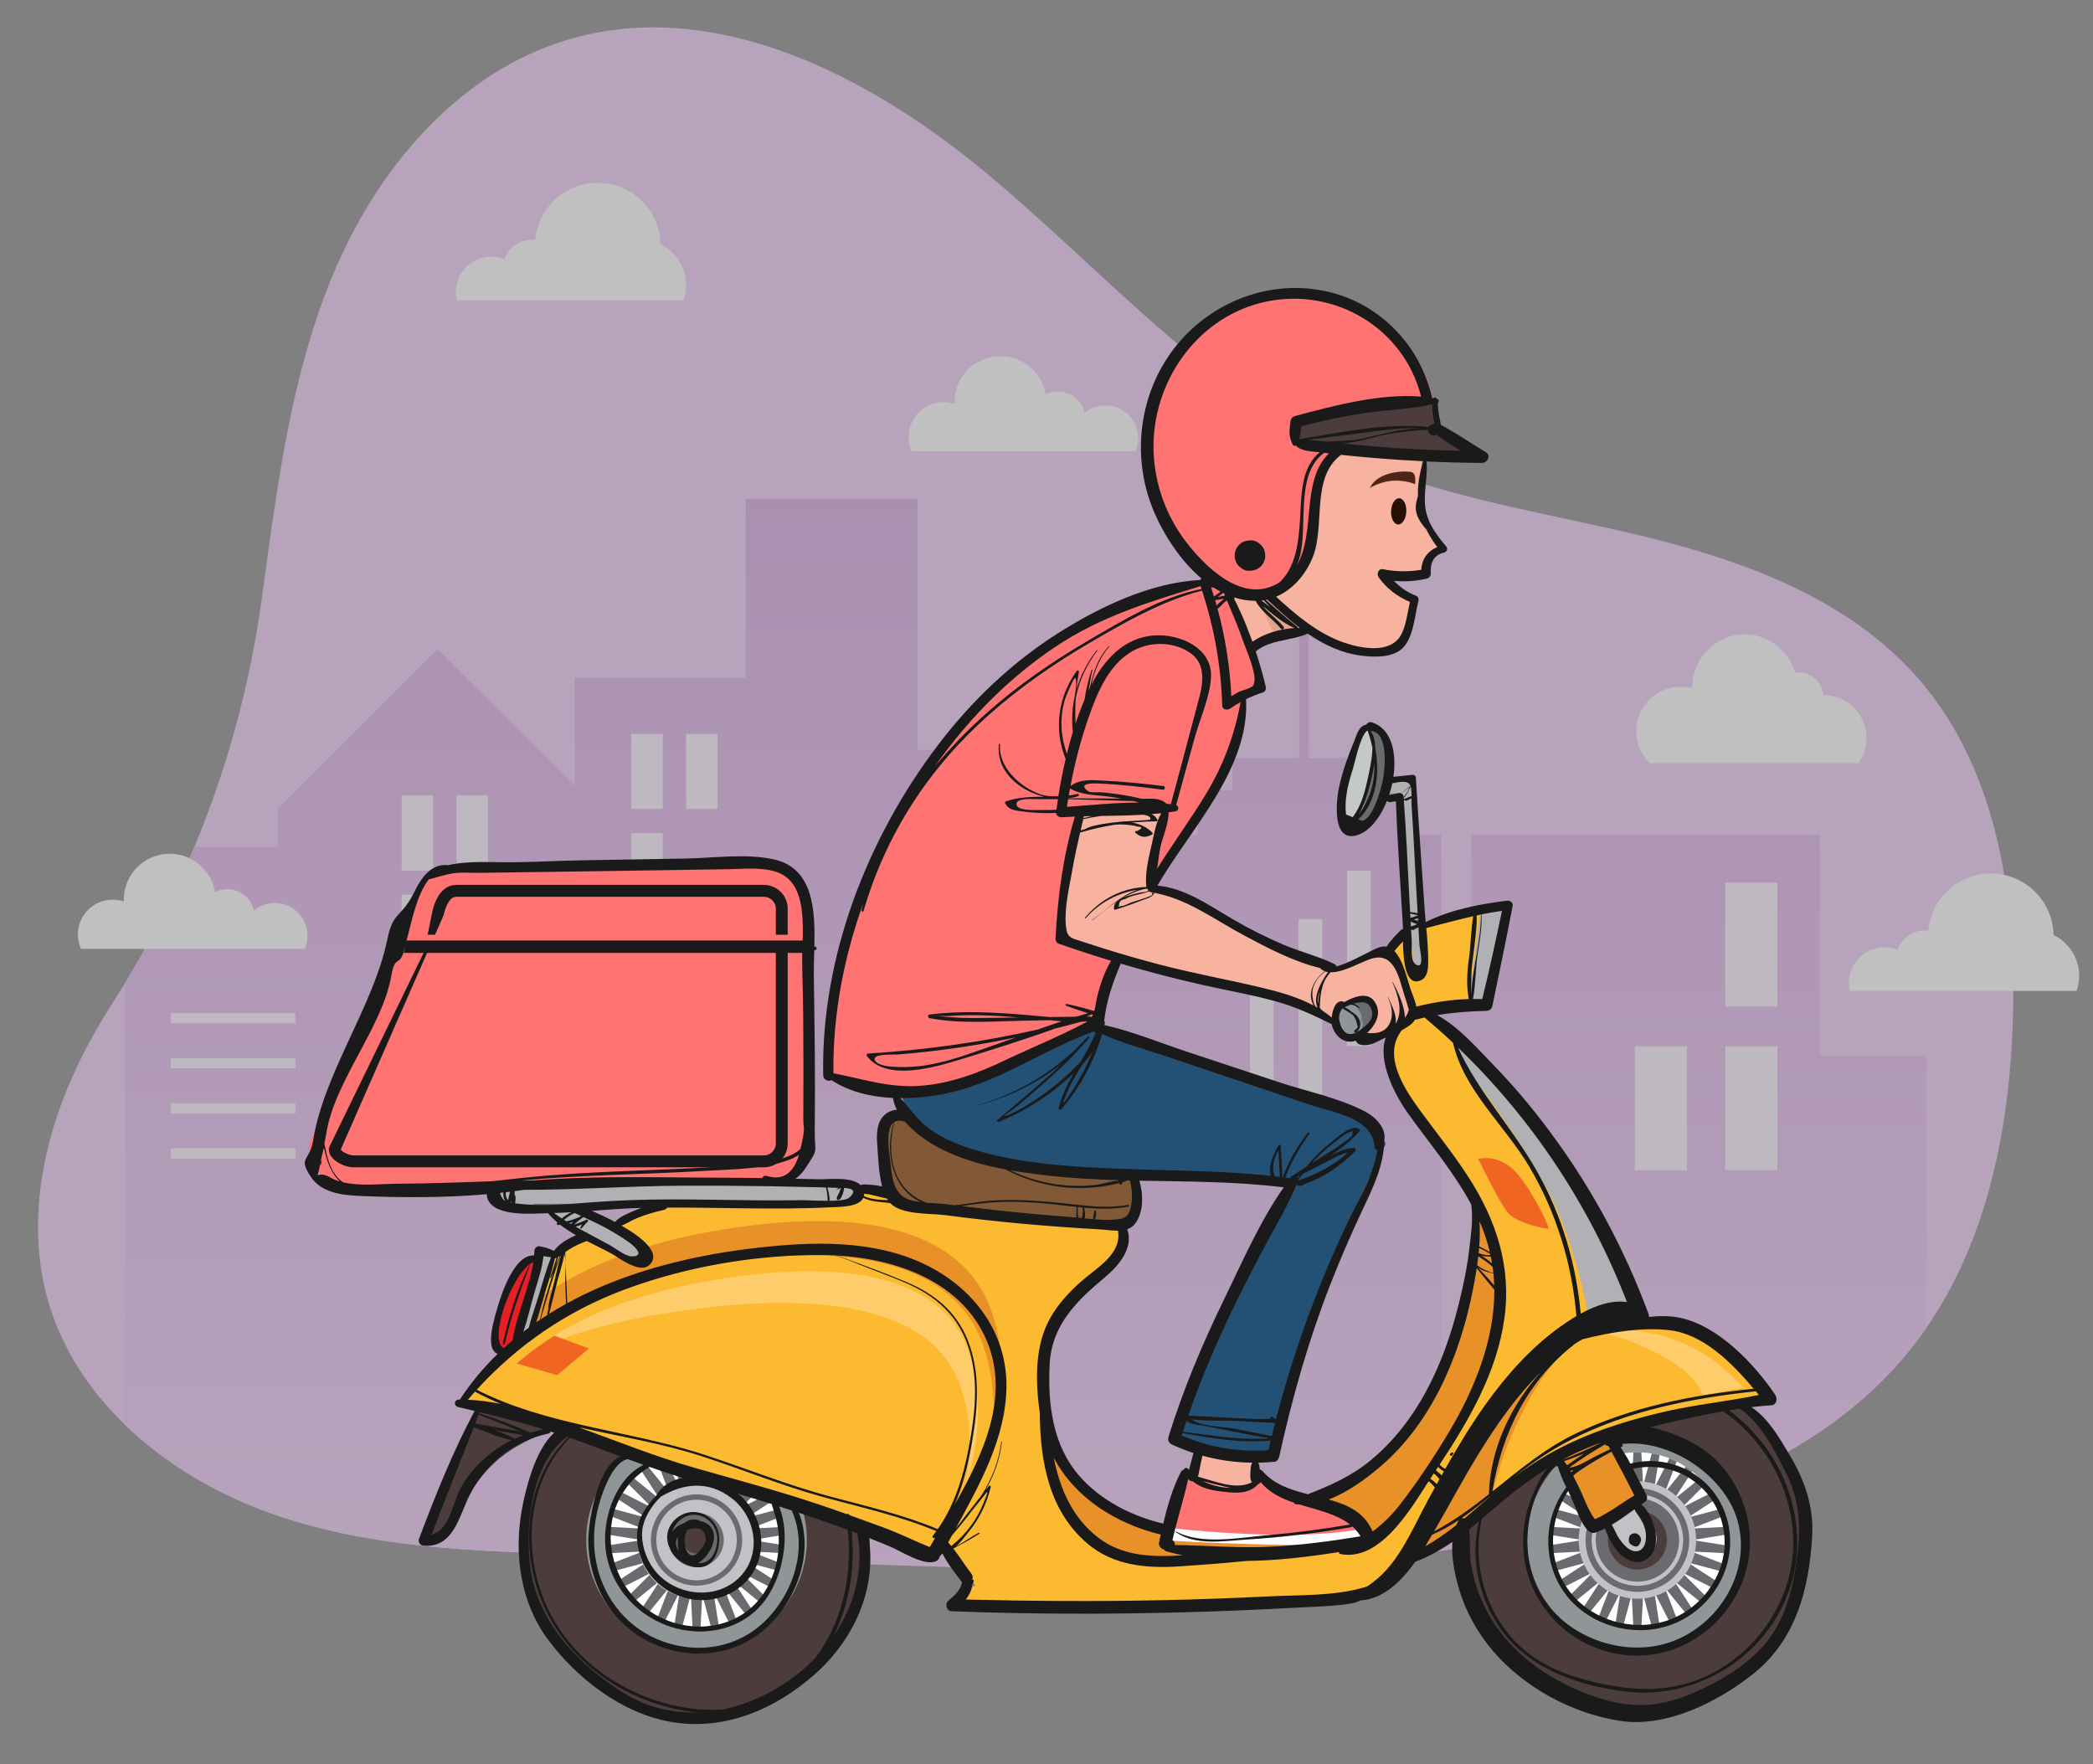 <?xml version="1.0" encoding="iso-8859-1"?>
<!-- Generator: Adobe Illustrator 16.0.0, SVG Export Plug-In . SVG Version: 6.00 Build 0)  -->
<!DOCTYPE svg PUBLIC "-//W3C//DTD SVG 1.1//EN" "http://www.w3.org/Graphics/SVG/1.1/DTD/svg11.dtd">
<svg version="1.1" id="background" xmlns="http://www.w3.org/2000/svg" xmlns:xlink="http://www.w3.org/1999/xlink" x="0px" y="0px"
	 width="433px" height="365px" viewBox="0 0 433 365" style="enable-background:new 0 0 433 365;" xml:space="preserve">
<rect x="0" y="0" width="433" height="365" fill="#808080" stroke="none"/>
<g style="opacity:0.5;">
	<g>
		<g>
			<path style="fill:#EFC5F9;" d="M9.804,268.617c2.787,10.096,8.548,18.888,16.058,26.138c8.878,8.585,20.202,15.016,31.952,18.936
				c21.686,7.229,44.993,7.373,67.844,7.979c27.415,0.724,54.94,2.208,82.402,2.777c1.219,0.026,2.441,0.053,3.66,0.068
				c28.956,0.521,57.833-0.058,86.45-3.701c2.085-0.267,4.164-0.543,6.244-0.847c3.383-0.483,6.766-1.01,10.144-1.59
				c30.153-5.159,61.552-15.377,80.679-39.249c1.149-1.437,2.245-2.909,3.282-4.415c13.111-18.951,17.558-43.015,17.968-66.211
				c0.426-24.096-3.691-49.712-19.457-67.94c-14.213-16.43-35.766-24.446-56.871-29.579c-21.111-5.133-42.999-8.117-62.689-17.292
				c-28.447-13.255-49.51-38.015-73.643-58.073c-24.133-20.063-55.936-36.297-86.057-27.5C95.402,14.649,78.68,34.08,69.457,55.479
				c-9.219,21.398-12.085,44.893-15.245,67.977c-0.031,0.213-0.058,0.426-0.09,0.638c-2.42,17.611-7.111,34.787-13.915,51.111
				c-4.048,9.712-8.84,19.127-14.346,28.154c-0.766,1.266-1.553,2.526-2.351,3.776c-2.83,4.431-5.431,9-7.681,13.766
				C8.841,235.714,5.447,252.83,9.804,268.617z"/>
		</g>
		<g>
			<g>
				
					<linearGradient id="SVGID_1_" gradientUnits="userSpaceOnUse" x1="321.039" y1="324.447" x2="321.039" y2="103.201" gradientTransform="matrix(-1 0 0 1 438 0)">
					<stop  offset="0" style="stop-color:#EFC5F9"/>
					<stop  offset="1" style="stop-color:#D4A0E0"/>
				</linearGradient>
				<path style="fill:url(#SVGID_1_);" d="M25.861,203.358v91.396c8.878,8.585,20.202,15.016,31.952,18.936
					c21.686,7.229,44.993,7.373,67.844,7.979c27.415,0.724,54.94,2.208,82.402,2.777v-169.3h-18.233v-51.946h-35.521v37.015h-35.425
					v22.452L90.478,134.27l-33.101,33.1l0.154,0.149v7.686H40.207C36.159,184.917,31.367,194.332,25.861,203.358z"/>
				
					<linearGradient id="SVGID_2_" gradientUnits="userSpaceOnUse" x1="132.881" y1="324.681" x2="132.881" y2="117.951" gradientTransform="matrix(-1 0 0 1 438 0)">
					<stop  offset="0" style="stop-color:#EFC5F9"/>
					<stop  offset="1" style="stop-color:#D4A0E0"/>
				</linearGradient>
				<path style="fill:url(#SVGID_2_);" d="M211.72,140.493v184.022c28.956,0.521,57.833-0.058,86.45-3.701V216.32h6.244v103.646
					c3.383-0.483,6.766-1.01,10.144-1.59c30.153-5.159,61.552-15.377,80.679-39.249c1.149-1.437,2.245-2.909,3.282-4.415v-56.334
					h-22.036v-45.653h-72.068v33.334h-6.244v-33.334h-6.463v-9.276h-7.181v-6.644h-13.798v-38.855h-1.957v38.855h-13.793v6.644
					h-7.186v9.276h-6.457v-32.233H211.72z"/>
			</g>
			<g>
				<rect x="141.938" y="151.819" style="fill:#FCF0FF;" width="6.528" height="15.542"/>
				<rect x="130.592" y="172.352" style="fill:#FCF0FF;" width="6.528" height="15.542"/>
				<rect x="130.592" y="151.819" style="fill:#FCF0FF;" width="6.528" height="15.542"/>
				<rect x="338.216" y="216.464" style="fill:#FCF0FF;" width="10.771" height="25.644"/>
				<rect x="356.936" y="182.589" style="fill:#FCF0FF;" width="10.77" height="25.644"/>
				<rect x="356.936" y="216.464" style="fill:#FCF0FF;" width="10.77" height="25.644"/>
				<rect x="94.438" y="164.551" style="fill:#FCF0FF;" width="6.527" height="15.543"/>
				<rect x="83.092" y="185.083" style="fill:#FCF0FF;" width="6.527" height="15.542"/>
				<rect x="83.092" y="164.551" style="fill:#FCF0FF;" width="6.527" height="15.543"/>
				<rect x="173.686" y="289.879" style="fill:#FCF0FF;" width="6.527" height="15.542"/>
				<rect x="185.031" y="269.347" style="fill:#FCF0FF;" width="6.528" height="15.542"/>
				<rect x="185.031" y="289.879" style="fill:#FCF0FF;" width="6.528" height="15.542"/>
				<rect x="278.676" y="180.094" style="fill:#FCF0FF;" width="4.896" height="36.301"/>
				<rect x="268.637" y="190.133" style="fill:#FCF0FF;" width="4.896" height="36.302"/>
				<rect x="258.598" y="200.172" style="fill:#FCF0FF;" width="4.896" height="36.301"/>
				<rect x="230.57" y="151.819" style="fill:#FCF0FF;" width="4.408" height="12.732"/>
				<rect x="217.743" y="151.819" style="fill:#FCF0FF;" width="4.407" height="12.732"/>
				<rect x="217.743" y="191.878" style="fill:#FCF0FF;" width="4.407" height="12.732"/>
				<rect x="230.57" y="173.728" style="fill:#FCF0FF;" width="4.408" height="12.732"/>
				<rect x="224.156" y="173.728" style="fill:#FCF0FF;" width="4.408" height="12.732"/>
				<rect x="35.33" y="237.543" style="fill:#FCF0FF;" width="25.77" height="2.141"/>
				<rect x="35.33" y="228.216" style="fill:#FCF0FF;" width="25.77" height="2.141"/>
				<rect x="35.33" y="218.889" style="fill:#FCF0FF;" width="25.77" height="2.14"/>
				<rect x="35.33" y="209.561" style="fill:#FCF0FF;" width="25.77" height="2.141"/>
			</g>
		</g>
	</g>
	<path style="fill:#FFFFFF;" d="M341.256,157.88c-1.699-1.676-2.754-4.005-2.754-6.582c0-5.106,4.139-9.245,9.245-9.245
		c0.829,0,1.632,0.111,2.397,0.316c-0.004-0.105-0.008-0.21-0.008-0.316c0-5.971,4.84-10.812,10.813-10.812
		c4.957,0,9.134,3.339,10.408,7.89c0.234-0.033,0.473-0.055,0.716-0.055c2.688,0,4.892,2.069,5.112,4.702
		c0.007,0,0.014-0.001,0.021-0.001c4.933,0,8.932,3.999,8.932,8.932c0,1.928-0.613,3.711-1.651,5.171H341.256z"/>
	<path style="fill:#FFFFFF;" d="M94.503,62.11c-0.128-0.542-0.197-1.105-0.197-1.686c0-4.052,3.285-7.337,7.338-7.337
		c0.968,0,1.891,0.189,2.736,0.53c0.784-2.334,2.988-4.016,5.587-4.016c0.255,0,0.505,0.018,0.751,0.05
		c0.584-6.634,6.151-11.837,12.938-11.837c7.083,0,12.839,5.671,12.983,12.721c3.136,1.519,5.299,4.731,5.299,8.449
		c0,1.097-0.189,2.148-0.536,3.127H94.503z"/>
	<path style="fill:#FFFFFF;" d="M382.702,205.003c-0.127-0.541-0.196-1.105-0.196-1.686c0-4.052,3.285-7.337,7.337-7.337
		c0.968,0,1.891,0.189,2.737,0.53c0.783-2.333,2.988-4.016,5.586-4.016c0.255,0,0.506,0.018,0.752,0.049
		c0.584-6.634,6.15-11.837,12.937-11.837c7.084,0,12.839,5.671,12.983,12.721c3.137,1.519,5.3,4.731,5.3,8.449
		c0,1.097-0.19,2.148-0.536,3.127H382.702z"/>
	<path style="fill:#FFFFFF;" d="M234.884,93.358c0.374-0.839,0.586-1.766,0.586-2.745c0-3.73-3.024-6.755-6.756-6.755
		c-1.638,0-3.139,0.583-4.308,1.553c-0.592-2.521-2.85-4.399-5.551-4.399c-0.905,0-1.758,0.216-2.518,0.591
		c-0.748-4.499-4.656-7.929-9.368-7.929c-5.246,0-9.499,4.253-9.499,9.5c0,0.127,0.004,0.254,0.01,0.38
		c-0.723-0.243-1.494-0.38-2.298-0.38c-3.983,0-7.214,3.229-7.214,7.213c0,1.061,0.235,2.065,0.646,2.972H234.884z"/>
	<path style="fill:#FFFFFF;" d="M63.024,196.303c0.374-0.839,0.587-1.767,0.587-2.745c0-3.73-3.025-6.755-6.756-6.755
		c-1.638,0-3.139,0.583-4.309,1.553c-0.592-2.52-2.85-4.399-5.551-4.399c-0.904,0-1.757,0.216-2.517,0.591
		c-0.749-4.499-4.657-7.929-9.368-7.929c-5.247,0-9.5,4.253-9.5,9.5c0,0.127,0.005,0.254,0.01,0.38
		c-0.723-0.243-1.493-0.38-2.298-0.38c-3.983,0-7.213,3.229-7.213,7.213c0,1.062,0.235,2.065,0.646,2.973H63.024z"/>
</g>
<g>
	<g>
		<g>
			<g>
				<g>
					<path style="fill:#4C3C3C;" d="M144.097,354.411c19.726,0,35.811-16.091,35.811-35.812c0-19.727-16.086-35.813-35.811-35.813
						c-19.723,0-35.81,16.086-35.81,35.813C108.287,338.32,124.374,354.411,144.097,354.411z"/>
					<g>
						<path style="fill:#909598;" d="M144.097,341.419c12.571,0,22.827-10.249,22.827-22.819c0-12.572-10.256-22.825-22.827-22.825
							c-12.569,0-22.825,10.253-22.825,22.825C121.272,331.17,131.525,341.419,144.097,341.419z"/>
						<circle style="fill:#696B6E;" cx="144.097" cy="318.6" r="18.081"/>
						<path style="fill:#FFFFFF;" d="M144.92,300.467c0.724,0.032,1.443,0.107,2.144,0.224l-1.781,6.622L144.92,300.467
							L144.92,300.467z M148.671,301.026c0.699,0.183,1.386,0.408,2.051,0.664l-3.118,6.112L148.671,301.026L148.671,301.026z
							 M152.222,302.367l-2.447,6.404l4.317-5.328C153.491,303.05,152.868,302.686,152.222,302.367L152.222,302.367z
							 M155.419,304.411c0.561,0.452,1.096,0.935,1.602,1.447l-5.329,4.306L155.419,304.411L155.419,304.411z M158.124,307.079
							c0.455,0.552,0.88,1.135,1.268,1.738l-6.111,3.108L158.124,307.079L158.124,307.079z M160.213,310.243l-5.746,3.738
							l6.625-1.766C160.839,311.537,160.544,310.879,160.213,310.243L160.213,310.243z M161.6,313.775
							c0.188,0.688,0.34,1.393,0.448,2.108l-6.848,0.355L161.6,313.775L161.6,313.775z M162.217,317.52
							c0.019,0.354,0.033,0.72,0.033,1.08c0,0.359-0.011,0.72-0.033,1.074l-6.769-1.074L162.217,317.52L162.217,317.52z
							 M162.047,321.314c-0.108,0.715-0.259,1.416-0.448,2.104l-6.4-2.459L162.047,321.314L162.047,321.314z M161.092,324.982
							l-6.625-1.767l5.746,3.74C160.544,326.319,160.839,325.66,161.092,324.982L161.092,324.982z M159.391,328.375
							c-0.39,0.612-0.813,1.192-1.268,1.744l-4.843-4.847L159.391,328.375L159.391,328.375z M157.023,331.343l-5.329-4.309
							l3.727,5.748C155.984,332.333,156.517,331.853,157.023,331.343L157.023,331.343z M154.092,333.75l-4.317-5.322l2.447,6.401
							C152.868,334.507,153.491,334.147,154.092,333.75L154.092,333.75z M150.723,335.502c-0.665,0.263-1.352,0.481-2.051,0.664
							l-1.066-6.775L150.723,335.502L150.723,335.502z M147.064,336.503c-0.701,0.116-1.418,0.191-2.144,0.224l0.363-6.838
							L147.064,336.503L147.064,336.503z M143.276,336.727c-0.728-0.032-1.443-0.107-2.143-0.224l1.78-6.617L143.276,336.727
							L143.276,336.727z M139.522,336.166c-0.702-0.183-1.385-0.401-2.051-0.664l3.118-6.111L139.522,336.166L139.522,336.166z
							 M135.969,334.829l2.454-6.401l-4.318,5.322C134.703,334.147,135.325,334.507,135.969,334.829L135.969,334.829z
							 M132.774,332.782c-0.56-0.449-1.096-0.935-1.6-1.443l5.331-4.311L132.774,332.782L132.774,332.782z M130.071,330.119
							c-0.455-0.552-0.878-1.137-1.27-1.744l6.112-3.107L130.071,330.119L130.071,330.119z M127.981,326.956l5.745-3.74
							l-6.626,1.767C127.354,325.66,127.651,326.319,127.981,326.956L127.981,326.956z M126.594,323.418
							c-0.192-0.688-0.34-1.389-0.45-2.104l6.848-0.355L126.594,323.418L126.594,323.418z M125.979,319.674
							c-0.02-0.354-0.032-0.715-0.032-1.074c0-0.36,0.012-0.726,0.032-1.08l6.77,1.08L125.979,319.674L125.979,319.674z
							 M126.146,315.884c0.107-0.716,0.258-1.42,0.45-2.108l6.399,2.464L126.146,315.884L126.146,315.884z M127.101,312.216
							l6.626,1.766l-5.745-3.738C127.651,310.879,127.354,311.537,127.101,312.216L127.101,312.216z M128.801,308.817
							c0.391-0.604,0.813-1.187,1.27-1.738l4.843,4.847L128.801,308.817L128.801,308.817z M131.174,305.854l5.331,4.31l-3.731-5.753
							C132.214,304.859,131.678,305.346,131.174,305.854L131.174,305.854z M134.104,303.443l4.318,5.328l-2.454-6.404
							C135.325,302.686,134.703,303.05,134.104,303.443L134.104,303.443z M137.471,301.69c0.666-0.256,1.349-0.481,2.05-0.664
							l1.068,6.776L137.471,301.69L137.471,301.69z M141.13,300.687c0.701-0.112,1.418-0.188,2.144-0.22l-0.367,6.841
							L141.13,300.687z"/>
						<path style="fill:#C1C2C5;" d="M144.097,330.74c6.69,0,12.146-5.454,12.146-12.141c0-6.692-5.456-12.146-12.146-12.146
							c-6.688,0-12.145,5.454-12.145,12.146C131.952,325.286,137.407,330.74,144.097,330.74z"/>
						<path style="fill:#696B6E;" d="M144.097,309.153c5.216,0,9.447,4.23,9.447,9.446c0,5.209-4.231,9.439-9.447,9.439
							c-5.216,0-9.444-4.23-9.444-9.439C134.653,313.384,138.881,309.153,144.097,309.153L144.097,309.153z M144.097,310.262
							c-4.604,0-8.338,3.729-8.338,8.338c0,4.602,3.735,8.332,8.338,8.332c4.606,0,8.339-3.73,8.339-8.332
							C152.436,313.99,148.703,310.262,144.097,310.262z"/>
					</g>
				</g>
				<g>
					<path style="fill:#696B6E;" d="M144.097,324.239c3.109,0,5.644-2.537,5.644-5.64c0-3.113-2.535-5.642-5.644-5.642
						c-3.105,0-5.642,2.528-5.642,5.642C138.452,321.707,140.991,324.239,144.097,324.239z"/>
					<path style="fill:#4C3C3C;" d="M144.097,321.408c1.547,0,2.812-1.263,2.812-2.809c0-1.553-1.265-2.814-2.812-2.814
						c-1.546,0-2.807,1.262-2.807,2.814C141.29,320.146,142.551,321.408,144.097,321.408z"/>
				</g>
			</g>
			<path style="fill:#FF7373;" d="M94.392,178.964h63.652c4.959,0,9.014,4.061,9.014,9.015v48.599c0,4.959-4.056,9.015-9.014,9.015
				H73.076c-4.957,0-9.993-4.151-9.016-9.015l21.319-48.599C86.357,183.123,89.437,178.964,94.392,178.964z"/>
			<path style="fill:#1A1A1A;" d="M94.392,183.066c-3.014,0-4.486,3.178-4.996,5.726l-0.922,4.574h74.485v-5.388
				c0-2.691-2.218-4.912-4.916-4.912H94.392L94.392,183.066z M87.773,196.85l-19.694,40.531c-0.471,2.346,2.974,4.108,4.997,4.108
				h84.968c2.697,0,4.916-2.221,4.916-4.918V196.85H87.773L87.773,196.85z"/>
			<path style="fill:#FF7373;" d="M70.505,237.792c0.302,0.621,1.958,1.238,2.573,1.238h84.969c1.34,0,2.458-1.118,2.458-2.453
				v-48.599c0-1.337-1.118-2.454-2.458-2.454H94.392c-1.563,0-2.347,2.561-2.589,3.748L70.505,237.792z"/>
			<g>
				<path style="fill:#4C3C3C;" d="M338.746,354.411c19.721,0,35.813-16.091,35.813-35.812c0-19.727-16.092-35.813-35.813-35.813
					c-19.727,0-35.813,16.086-35.813,35.813C302.934,338.32,319.02,354.411,338.746,354.411z"/>
				<path style="fill:#909598;" d="M338.746,341.419c12.572,0,22.824-10.249,22.824-22.819c0-12.572-10.252-22.825-22.824-22.825
					c-12.571,0-22.825,10.253-22.825,22.825C315.921,331.17,326.175,341.419,338.746,341.419z"/>
				<path style="fill:#696B6E;" d="M338.746,300.519c9.986,0,18.081,8.094,18.081,18.081c0,9.986-8.095,18.081-18.081,18.081
					c-9.982,0-18.079-8.095-18.079-18.081C320.667,308.612,328.764,300.519,338.746,300.519z"/>
				<path style="fill:#FFFFFF;" d="M339.569,300.467c0.729,0.032,1.438,0.107,2.146,0.224l-1.782,6.622L339.569,300.467
					L339.569,300.467z M343.321,301.026c0.7,0.183,1.384,0.408,2.048,0.664l-3.118,6.112L343.321,301.026L343.321,301.026z
					 M346.874,302.367l-2.455,6.404l4.323-5.328C348.139,303.05,347.518,302.686,346.874,302.367L346.874,302.367z M350.064,304.411
					c0.567,0.452,1.098,0.935,1.604,1.447l-5.328,4.306L350.064,304.411L350.064,304.411z M352.768,307.079
					c0.458,0.552,0.883,1.135,1.269,1.738l-6.11,3.108L352.768,307.079L352.768,307.079z M354.859,310.243l-5.748,3.738l6.632-1.766
					C355.485,311.537,355.195,310.879,354.859,310.243L354.859,310.243z M356.249,313.775c0.187,0.688,0.34,1.393,0.448,2.108
					l-6.848,0.355L356.249,313.775L356.249,313.775z M356.866,317.52c0.022,0.354,0.03,0.72,0.03,1.08
					c0,0.359-0.014,0.72-0.03,1.074l-6.769-1.074L356.866,317.52L356.866,317.52z M356.697,321.314
					c-0.108,0.715-0.258,1.416-0.448,2.104l-6.399-2.459L356.697,321.314L356.697,321.314z M355.743,324.982l-6.632-1.767
					l5.748,3.74C355.195,326.319,355.485,325.66,355.743,324.982L355.743,324.982z M354.042,328.375
					c-0.388,0.612-0.816,1.192-1.271,1.744l-4.842-4.847L354.042,328.375L354.042,328.375z M351.668,331.343l-5.328-4.309
					l3.725,5.748C350.632,332.333,351.162,331.853,351.668,331.343L351.668,331.343z M348.742,333.75l-4.323-5.322l2.455,6.401
					C347.518,334.507,348.139,334.147,348.742,333.75L348.742,333.75z M345.372,335.502c-0.663,0.263-1.351,0.481-2.051,0.664
					l-1.064-6.775L345.372,335.502L345.372,335.502z M341.715,336.503c-0.708,0.116-1.421,0.191-2.146,0.224l0.363-6.838
					L341.715,336.503L341.715,336.503z M337.924,336.727c-0.729-0.032-1.444-0.107-2.146-0.224l1.782-6.617L337.924,336.727
					L337.924,336.727z M334.171,336.166c-0.701-0.183-1.384-0.401-2.051-0.664l3.116-6.111L334.171,336.166L334.171,336.166z
					 M330.619,334.829l2.452-6.401l-4.321,5.322C329.352,334.147,329.975,334.507,330.619,334.829L330.619,334.829z
					 M327.426,332.782c-0.56-0.449-1.094-0.935-1.602-1.443l5.327-4.311L327.426,332.782L327.426,332.782z M324.719,330.119
					c-0.449-0.552-0.878-1.137-1.265-1.744l6.113-3.107L324.719,330.119L324.719,330.119z M322.634,326.956l5.743-3.74l-6.626,1.767
					C322.007,325.66,322.301,326.319,322.634,326.956L322.634,326.956z M321.248,323.418c-0.19-0.688-0.345-1.389-0.452-2.104
					l6.847-0.355L321.248,323.418L321.248,323.418z M320.631,319.674c-0.027-0.354-0.037-0.715-0.037-1.074
					c0-0.36,0.01-0.726,0.037-1.08l6.765,1.08L320.631,319.674L320.631,319.674z M320.796,315.884
					c0.107-0.716,0.26-1.42,0.452-2.108l6.396,2.464L320.796,315.884L320.796,315.884z M321.751,312.216l6.626,1.766l-5.743-3.738
					C322.301,310.879,322.007,311.537,321.751,312.216L321.751,312.216z M323.452,308.817c0.387-0.604,0.81-1.187,1.266-1.738
					l4.846,4.847L323.452,308.817L323.452,308.817z M325.824,305.854l5.327,4.31l-3.726-5.753
					C326.862,304.859,326.332,305.346,325.824,305.854L325.824,305.854z M328.75,303.443l4.321,5.328l-2.452-6.404
					C329.975,302.686,329.348,303.05,328.75,303.443L328.75,303.443z M332.114,301.69c0.669-0.256,1.352-0.481,2.057-0.664
					l1.062,6.776L332.114,301.69L332.114,301.69z M335.778,300.687c0.705-0.112,1.417-0.188,2.146-0.22l-0.363,6.841
					L335.778,300.687z"/>
				<path style="fill:#C1C2C5;" d="M338.746,330.74c6.688,0,12.146-5.454,12.146-12.141c0-6.692-5.458-12.146-12.146-12.146
					s-12.145,5.454-12.145,12.146C326.602,325.286,332.059,330.74,338.746,330.74z"/>
				<path style="fill:#696B6E;" d="M338.746,309.973c4.768,0,8.628,3.859,8.628,8.627c0,4.763-3.86,8.621-8.628,8.621
					c-4.762,0-8.625-3.858-8.625-8.621C330.121,313.832,333.984,309.973,338.746,309.973z"/>
				<circle style="fill:#4C3C3C;" cx="338.746" cy="318.6" r="6.104"/>
				<path style="fill:#696B6E;" d="M338.746,307.869c5.921,0,10.727,4.809,10.727,10.73c0,5.921-4.806,10.72-10.727,10.72
					c-5.926,0-10.723-4.799-10.723-10.72C328.023,312.678,332.82,307.869,338.746,307.869L338.746,307.869z M338.746,309.131
					c-5.229,0-9.473,4.239-9.473,9.469c0,5.229,4.244,9.467,9.473,9.467s9.468-4.238,9.468-9.467
					C348.214,313.364,343.975,309.131,338.746,309.131z"/>
				<g>
					<path style="fill:#C1C2C5;" d="M317.576,282.824l0.646-0.374c1.79-1.032,4.097-0.416,5.129,1.37l18.873,32.68
						c1.028,1.791,0.405,4.099-1.378,5.127l-0.652,0.374c-1.789,1.033-4.092,0.416-5.12-1.374l-18.872-32.676
						C315.169,286.161,315.79,283.853,317.576,282.824z"/>
					<polygon style="fill:#E89128;" points="340.278,309.533 329.927,315.511 318.057,294.933 328.408,288.955 					"/>
				</g>
			</g>
			<path style="fill:#FCBA30;" d="M284.662,322.979c0,0,8.255,0.145,15.506-4.413c7.258-4.547,12.235-16.575,31.861-21.838
				c19.635-5.262,34.22-7.253,34.22-7.253s-9.889-18.423-33.645-17.707c-23.754,0.71-38.062,32.75-38.062,32.75L284.662,322.979z"/>
			<path style="fill:#FFCC6B;" d="M360.524,287.06c-1.388-1.608-2.953-3.117-4.301-4.235c-6.682-5.537-14.874-8.048-23.516-7.786
				c-0.93,0.028-1.841,0.108-2.739,0.243c6.899,1.557,19.577,6.253,22.344,13.324c1.174-0.239,2.351-0.468,3.535-0.691
				C357.393,287.619,358.95,287.33,360.524,287.06z"/>
			<path style="fill:#E89128;" d="M284.662,322.979c0,0,8.255,0.145,15.506-4.413c2.569-1.611,4.859-4.163,7.617-7.022
				c0.589-1.449,1.087-2.903,1.444-4.342c2.706-10.811,10.028-26.176,19.848-32.148c2.174-1.322,4.117-2.412,5.822-3.3
				c-0.747-0.014-1.509-0.014-2.289,0.01c-23.754,0.71-38.062,32.751-38.062,32.751L284.662,322.979z"/>
			<path style="fill:#F8B3A0;" d="M254.441,138.104c0,0,6.682-5.545,14.085-7.111c7.401-1.564,11.241-1.993,11.241-1.993
				l-13.661-12.377l-15.649,6.83L254.441,138.104z"/>
			<path style="fill:#E2A28E;" d="M264.418,132.248c1.315-0.518,2.697-0.958,4.106-1.256c7.403-1.566,11.241-1.993,11.241-1.993
				l-13.661-12.377l-5.192,2.267C260.697,124.493,261.579,128.204,264.418,132.248z"/>
			<path style="fill:#E61E26;" d="M112.05,260.519c0,0-2.274-0.57-3.414,0.354c-1.137,0.926-8.109,14.727-6.755,16.997
				c1.347,2.276,5.803,2.146,5.803,2.146L112.05,260.519z"/>
			<polygon style="fill:#B1B1B5;" points="119.875,259.878 115.228,259.597 111.553,258.813 104.937,281.432 110.771,282.142 			"/>
			<path style="fill:#FCBA30;" d="M105.98,284.632l9.247-25.039c0,0,20.485-13.511,50.074-13.511
				c29.588,0,66.576,6.969,66.576,6.969s2.42,3.557-0.85,6.972c-3.272,3.411-11.095,6.968-14.084,17.072
				c-2.985,10.099-0.426,35.989,22.901,39.691c23.337,3.696,48.086-10.104,57.766-29.307c9.673-19.208,8.961-39.126,6.684-45.099
				c-2.276-5.972,3.556-6.118,3.556-6.118l10.24,18.638l-2.559,15.792L292.49,315.65l-13.805,12.369l-45.096,1.566l-30.017,0.145
				c0,0-18.778-18.637-22.477-21.623C177.396,305.121,105.98,284.632,105.98,284.632z"/>
			<path style="fill:#E89128;" d="M216.652,292.731c1.992,10.486,8.434,21.708,23.191,24.055
				c23.335,3.696,48.086-10.104,57.766-29.307c9.671-19.208,8.961-39.126,6.682-45.099c-0.562-1.486-0.633-2.607-0.407-3.463
				c0.715,0.201,1.364,0.477,1.932,0.842c6.957,4.505,10.438,21.965,8.825,32.662l-14.898,29.063
				c-5.899,9.523-11.37,17.838-11.387,17.866h-0.002c-0.025,0.005-44.921,6.196-58.72,0.799
				c-13.797-5.407-12.981-27.415-12.981-27.415V292.731L216.652,292.731z"/>
			<path style="fill:#E89128;" d="M105.98,284.632l6.074-16.454c7.409-5.117,18.212-10.262,33.616-13.137
				c38.125-7.112,54.627,2.28,59.463,16.217c4.838,13.94,0.569,30.017-3.127,35.279c-3.701,5.262-7.827,7.968-7.827,7.968
				s-3.732-1.443-10.19-3.813c-1.271-1.184-2.285-2.099-2.894-2.585C177.396,305.121,105.98,284.632,105.98,284.632z"/>
			<path style="fill:#4C3C3C;" d="M122.349,293.53c0,0-12.945,2.417-20.058,9.104c-7.114,6.688-7.397,13.091-9.672,14.371
				c-2.278,1.275-4.697,1.705-4.697,1.705s9.533-25.891,12.38-28.736C103.147,287.133,122.349,293.53,122.349,293.53z"/>
			<path style="fill:#815937;" d="M182.728,234.081c0,0-0.5,11.665,3.968,14.95l45.962,5.057c2.374-1.864,4.694-5.766,2.966-9.235
				c-1.795-3.588-19.937-7.088-26.8-9.001C201.963,233.941,182.302,227.389,182.728,234.081z"/>
			<path style="fill:#FCBA30;" d="M294.748,208.803c0,0-8.955,4.272-7.396,11.529c1.563,7.253,20.06,24.605,22.9,43.952
				c2.847,19.344-25.459,58.754-32.287,61.036c-6.828,2.27-68.711,1.561-73.547,1.985c-4.838,0.425-6.971,4.697-6.971,4.697
				s75.822,0.995,81.798-0.427c5.973-1.43,16.791-14.226,23.619-28.311c6.828-14.08,11.949-21.909,19.204-26.745
				c7.255-4.837,10.953-7.398,10.953-7.398s0.285-7.397-0.146-8.249C332.451,260.022,321.217,231.143,294.748,208.803z"/>
			<path style="fill:#FCBA30;" d="M95.88,290.325c0,0,9.958-21.058,48.083-28.167c38.125-7.117,54.628,2.271,59.465,16.212
				c4.835,13.94,0.57,30.019-3.13,35.279c-3.7,5.268-7.824,7.968-7.824,7.968S145.101,303.266,95.88,290.325z"/>
			<path style="fill:#FFCC6B;" d="M199.568,307.854c1.129-3.001,1.886-6.523,2.249-9.057c0.919-6.374,0.632-13.23-1.488-19.353
				c-2.51-7.229-8.09-11.575-15.202-13.968c-12.169-4.104-28.215-2.403-40.566-0.099c-11.895,2.219-24.151,6.436-33.992,13.739
				c8.138-3.453,16.962-5.748,25.617-7.201c13.778-2.304,31.678-4.005,45.251,0.098c7.934,2.397,14.156,6.739,16.953,13.973
				c2.37,6.123,2.685,12.979,1.659,19.353C199.932,306.107,199.769,306.958,199.568,307.854z"/>
			<path style="fill:#F16522;" d="M305.813,239.76c0,0,4.131,8.533,5.975,10.953c1.849,2.422,8.035,3.491,8.535,3.491
				c0.501,0-3.874-9.146-7.358-12.346C309.481,238.66,305.813,239.76,305.813,239.76z"/>
			<path style="fill:#FCBA30;" d="M281.575,211.228c0.282-0.714,3.133-13.939,8.819-17.636c5.692-3.702,21.483-5.267,21.483-5.267
				l-4.262,18.922C307.612,207.247,299.074,207.247,281.575,211.228z"/>
			<path style="fill:#B1B1B5;" d="M306.181,188.703c3.381-0.528,5.861-0.771,5.861-0.771l-4.444,19.699c0,0-1.271,0.003-3.841,0.224
				L306.181,188.703z"/>
			<path style="fill:#B1B1B5;" d="M301.438,214.879c0,0-0.839,2.126,2.011,6.107c2.841,3.981,14.225,18.777,18.917,29.873
				c4.696,11.099,6.355,22.263,6.355,22.263s7.801-1.99,8.516-2.557c0.709-0.568-7.226-20.487-16.824-33.857
				C315.431,229.772,308.464,220.103,301.438,214.879z"/>
			<path style="fill:#F8B3A0;" d="M250.724,291.343c0,0-4.99,15.712-4.977,16.788c0.012,1.074,9.389,3.701,9.389,3.701l4.836-0.57
				c0,0-0.709-4.552,0.716-12.516C262.107,290.778,260.688,288.356,250.724,291.343z"/>
			<path style="fill:#235176;" d="M185.439,220.859c0,0-0.995,13.371,16.5,18.353c17.499,4.982,66.859,5.118,66.859,5.118
				c-7.182,9.384-13.702,23.114-17.931,33.428c-6.83,16.647-7.399,19.493-7.399,19.493s4.053,3.131,9.603,3.912
				c5.55,0.785,9.959-0.501,9.959-0.501c5.577-20.969,13.643-44.308,23.635-63.978l-2.168-4.982
				c-14.458-4.906-63.204-21.376-71.18-23.072C203.925,206.64,185.439,220.859,185.439,220.859z"/>
			<path style="fill:#FF7373;" d="M245.108,304.724c-1.603,4.921-4.621,13.898-4.621,13.898s9.014,0.646,24.045,0.969
				c15.026,0.33,19.769-1.577,19.769-1.577s-2.412-3.967-3.696-4.825c-1.274-0.852-10.663-2.702-16.359-5.694
				c-0.979-0.513-1.763-1.047-2.386-1.574c-2.728,1.183-5.62,2.191-7.295,2.07C252.379,307.827,248.258,306.145,245.108,304.724z"/>
			<path style="fill:#FFFFFF;" d="M241.362,316.01l-0.873,2.612c0,0,9.014,0.646,24.044,0.969
				c15.027,0.33,19.768-1.577,19.768-1.577s-0.558-0.916-1.274-1.966c-3.16,0.658-8.454,1.43-16.086,1.468
				C253.415,317.581,241.362,316.01,241.362,316.01z"/>
			<path style="fill:#F8B3A0;" d="M294.618,88.843c0,0-0.54,11.136-1.452,14.913c-0.922,3.771,4.535,8.774,4.893,9.636
				c0.361,0.86-2.424,1.495-2.868,2.355c-0.445,0.86-0.528,3.39-0.528,3.39s-2.928,0.521-5.558,0.174
				c-2.626-0.349-3.089-0.663-3.089-0.663c1.076,2.286,3.001,3.679,6.844,4.899c0,0-1.772,6.911-1.982,8.113
				c-0.202,1.201-1.121,2.736-4.22,3.098c-3.106,0.364-7.337-0.208-15.747-5.461c-8.41-5.255-8.555-8.274-9.821-10.978
				s-1.225-5.049-1.225-5.049s-3.21-0.526-3.672-4.585c-0.465-4.062,1.671-8.732,4.089-10.16c2.423-1.423,4.2-0.235,4.762,1.774
				c0.56,2.012,0.285,3.246,0.285,3.246l2.716,0.057c0,0,1.022-2.959,3.206-5.572c2.182-2.612,4.021-10.493,3.831-10.905
				C274.889,86.716,292.924,85.641,294.618,88.843z"/>
			<path style="fill:#241104;" d="M287.788,105.713c0.075-1.5,0.836-2.678,1.705-2.636c0.868,0.042,1.515,1.287,1.441,2.785
				c-0.071,1.496-0.834,2.678-1.703,2.636S287.717,107.209,287.788,105.713z"/>
			<path style="fill:#4D2616;" d="M283.403,100.965c0.234-0.206,2.688-1.593,5.511-1.533c2.826,0.063,3.922,0.888,3.86,0.667
				c-0.065-0.225,0.317-2.115-0.732-2.424C290.994,97.366,285.049,97.338,283.403,100.965z"/>
			<path style="fill:#FF7373;" d="M228.031,210.64c0,0-18.512,8.889-29.305,13.94c-10.793,5.052-27.316-1.845-27.316-1.845
				c-3.32-43.912,41.772-103.951,81.348-101.427c0,0,5.121,8.823,5.405,15.366C259.236,161.394,236.944,173.584,228.031,210.64z"/>
			<path style="fill:#F8B3A0;" d="M225.547,162.719c-4.558,14.987-5.892,31.255-5.892,31.255
				c16.102,5.842,34.996,11.01,52.639,14.647c0,0,6.115,6.122,10.385,6.122c4.266,0,10.949-3.557,10.596-5.048
				c-0.354-1.495-3.272-9.889-4.766-11.524c-1.492-1.636-4.414-0.851-5.761-0.285c-1.348,0.569-7.04,2.771-7.04,2.771
				c-15.536-4.271-21.388-12.581-37.156-17.408c0,0,1.563-8.039,4.631-21.582C237.103,160.452,232.366,160.06,225.547,162.719z"/>
			<path style="fill:#FF7373;" d="M220.422,160.158c-0.531,2.529-0.862,5.165-1.049,7.776c4.589-0.121,14.749-0.37,22.935-0.326
				c0.398,0.004,0.784,0,1.161-0.012c0.427-3.736,0.998-7.737,1.752-11.419c2.389-11.61,7.988-17.814,1.159-21.821
				C227.152,123.065,221.985,152.825,220.422,160.158z"/>
			<g>
				<path style="fill:#696B6E;" d="M278.001,209.209l0.327-1.691c0,0,2.728-0.916,4.108-1.009c1.384-0.095,2.603,2.733,2.089,4.019
					c-0.513,1.286-3.396,3.192-3.396,3.192L278.001,209.209z"/>
				<path style="fill:#909598;" d="M277.2,211.564c-0.604-1.812-0.097-3.617,1.134-4.027c1.229-0.407,2.718,0.729,3.32,2.546
					c0.605,1.813,0.096,3.617-1.133,4.024C279.291,214.519,277.806,213.378,277.2,211.564z"/>
			</g>
			<path style="fill:#FF7373;" d="M296.373,92.871c0,0-9.47-0.439-15.367-0.07c-5.897,0.365-8.246,4.552-9.105,10.384
				c-0.852,5.833,0.999,12.805-5.544,17.497c-6.546,4.695-9.648,2.991-9.648,2.991s-19.023-7.281-18.839-29.391
				C238.26,47.394,302.822,54.287,296.373,92.871z"/>
			<path style="fill:#4C3C3C;" d="M268.352,87.955l-0.752,3.626c0,0,18.52,2.649,28.731,3.229c10.215,0.58,11.39,0.248,11.39,0.248
				l-10.146-6.501l-0.604-5.664C296.971,82.893,277.286,84.814,268.352,87.955z"/>
			<path style="fill:#FF7373;" d="M252.982,120.542l-3.76,0.417l4.475,25.372l7.113-3.772
				C260.811,142.558,258.75,132.029,252.982,120.542z"/>
			<path style="fill:#F16522;" d="M114.685,276.324c-2.423,1.509-4.738,3.168-6.907,5.01c-0.294,0.247-0.583,0.494-0.872,0.751
				l8.361,2.407l6.58-5.515L114.685,276.324z"/>
			<path style="fill:#B1B1B5;" d="M114.689,246.765l17.888,10.323c2.616,1.515,1.068,5.562-2.139,3.711l-21.949-12.674
				c-0.775-0.449-1.307-0.911-1.635-1.36H114.689L114.689,246.765z"/>
			<path style="fill:#696B6E;" d="M114.689,246.765l6.331,3.654l-8.359,0.117l-4.173-2.411c-0.776-0.449-1.306-0.911-1.634-1.36
				H114.689L114.689,246.765z"/>
			<path style="fill:#B1B1B5;" d="M104.01,244.76h72.63c1.178,0,2.14,0.963,2.14,2.141l0,0c0,1.178-0.962,2.14-2.14,2.14h-72.63
				c-1.174,0-2.139-0.962-2.139-2.14l0,0C101.871,245.727,102.836,244.76,104.01,244.76z"/>
			<polygon style="fill:#1A1A1A;" points="167.06,194.573 167.06,197.134 83.535,197.134 84.054,194.573 			"/>
			<path style="fill:#B1B1B5;" d="M285.464,163.794l4.268,0.43l2.704,37.056c0,0,0.214,0.925,1.143,0.995
				c0.921,0.069,1.384-1.065,1.384-1.065l-3.089-39.584l-6.194-0.607C285.679,161.017,284.578,162.014,285.464,163.794z"/>
			<g>
				<path style="fill:#696B6E;" d="M283.338,150.853c2.91,0.533,4.423,5.566,3.393,11.247c-1.04,5.68-4.232,9.858-7.146,9.325
					c-0.1-0.018-0.199-0.042-0.296-0.069l3.747-20.54C283.132,150.823,283.232,150.832,283.338,150.853z"/>
				<path style="fill:#C5C8C9;" d="M278.772,160.649c1.034-5.679,2.914-10.095,4.2-9.862c1.282,0.234,1.485,5.028,0.449,10.712
					c-1.032,5.678-2.916,10.094-4.198,9.86C277.941,171.126,277.736,166.332,278.772,160.649z"/>
			</g>
		</g>
		<g>
			<path style="fill:#1A1A1A;" d="M258.271,118.083c0.875,0,1.651-0.137,2.352-0.718c0.584-0.486,1.074-1.335,1.12-2.108
				c0.053-0.83-0.144-1.723-0.721-2.351c-0.521-0.574-1.297-1.122-2.104-1.122c-0.875,0-1.657,0.138-2.352,0.72
				c-0.586,0.491-1.074,1.334-1.124,2.11c-0.052,0.829,0.142,1.72,0.719,2.354C256.681,117.535,257.458,118.083,258.271,118.083z"/>
			<path style="fill:#1A1A1A;" d="M109.609,261.771c0.018-0.052-0.05-0.071-0.074-0.034c-2.598,5.077-4.267,10.656-5.511,16.203
				c-0.059,0.271,0.372,0.313,0.432,0.043C105.686,272.38,107.588,267.121,109.609,261.771z"/>
			<path style="fill:#1A1A1A;" d="M300.433,300.471c-0.109,0.052-0.211,0.104-0.317,0.154c-0.467,0.229,0.15,0.884,0.396,0.37
				c0.048-0.103,0.098-0.206,0.146-0.309C300.723,300.56,300.556,300.415,300.433,300.471z"/>
			<path style="fill:#1A1A1A;" d="M337.479,319.576c0.127,0.083,0.248,0.139,0.365,0.183c0.079,0.046,0.148,0.088,0.232,0.126
				c0-0.005,0-0.01,0-0.01c0.371,0.136,0.829,0.056,1.034-0.314c0.027-0.035,0.099-0.176,0.145-0.247
				c-0.046,0.08-0.029,0.047,0.052-0.093c0.042-0.075,0.079-0.154,0.102-0.238c0.233-0.551-0.017-1.137-0.453-1.496
				c-0.027-0.023-0.056-0.046-0.083-0.065c-0.548-0.453-1.659-0.168-1.828,0.562c-0.01,0.031-0.02,0.069-0.022,0.103
				C336.896,318.618,336.951,319.263,337.479,319.576z"/>
			<path style="fill:#1A1A1A;" d="M370.147,300.849c-2.113-3.522-4.353-7.458-7.82-9.743c1.384-0.163,2.763-0.304,4.143-0.393
				c1.102-0.069,1.298-1.396,0.798-2.141c-4.327-6.431-11.763-14.258-19.661-15.941c-2.084-0.442-4.281-0.425-6.467-0.186
				c0.023-0.244-0.023-0.49-0.127-0.716c-0.01-0.023-0.01-0.037-0.02-0.061c-4.687-12.65-11.024-24.619-18.903-35.574
				c-3.949-5.499-8.267-10.781-12.991-15.632c-3.341-3.435-7.272-8.005-11.769-10.459c3.328-0.547,6.663-0.795,10.113-0.878
				c0.696-0.024,1.163-0.37,1.31-1.07c1.416-6.88,2.883-13.75,4.187-20.657c0.121-0.65-0.55-1.141-1.131-1.066
				c-5.668,0.702-11.693,1.832-16.853,4.431c-0.098-1.074-0.196-2.145-0.266-3.206c-0.604-8.912-1.247-17.814-1.779-26.731
				c-0.023-0.355-0.417-0.556-0.725-0.525c-1.306,0.137-2.614,0.273-3.92,0.406c0.732-5.04-0.401-9.992-4.46-11.274
				c-0.407-0.131-0.757,0.002-1.03,0.314c-0.05,0.059-0.102,0.12-0.151,0.176c-1.604,0.35-1.927,2.114-2.521,3.537
				c-1.25,2.986-2.358,6.115-3.061,9.277c-0.55,2.486-1.647,11.384,3.462,10.118c2.721-0.683,5.021-3.623,6.445-7.211
				c0.145,0.196,0.369,0.335,0.692,0.29c0.385-0.049,0.766-0.103,1.149-0.152c0.302,8.663,0.958,17.327,1.447,25.982
				c0.008,0.098,0.008,0.238,0.008,0.411c-0.142,0.038-0.282,0.103-0.421,0.229c-0.701,0.668-1.372,1.379-1.995,2.127
				c-0.325,0.392-0.688,0.837-0.984,1.303c-1.368-0.219-2.816,0.753-3.935,1.271c-1.225,0.57-4.057,2.196-6.435,2.837
				c-0.052-0.196-0.163-0.384-0.378-0.486c-3.33-1.635-7.054-2.528-10.482-3.981c-3.589-1.528-7.082-3.271-10.448-5.235
				c-4.967-2.882-9.887-6.486-15.721-7.023c6.755-11.697,19.093-24.072,18.339-38.576c1.131-0.55,2.298-1.01,3.533-1.402
				c0.387-0.124,0.655-0.674,0.567-1.054c-0.594-2.508-1.292-4.987-2.1-7.433c3.17-2.518,7.229-2.111,10.76-3.669
				c3.343,2.299,6.995,4.049,11.164,4.568c2.584,0.319,6.113,0.424,8.228-1.354c2.492-2.097,2.741-7.023,3.505-9.965
				c0.113-0.445-0.031-0.907-0.488-1.085c-1.87-0.716-3.324-1.747-4.565-3.083c2.263,0.215,4.472,0.075,6.78-0.46
				c0.536-0.129,0.888-0.57,0.818-1.134c-0.117-2.383,0.798-3.795,2.745-4.238c0.548-0.15,0.879-0.762,0.473-1.252
				c-2.27-2.722-4.232-5.304-4.419-8.983c-0.148-2.904,0.578-5.731,0.348-8.631c3.816,0.173,7.63,0.28,11.447,0.306
				c1.104,0.007,1.973-1.512,0.827-2.209c-2.792-1.696-5.529-3.535-8.374-5.147c-0.389-0.222-0.721-0.418-1.028-0.563
				c0.036-0.099,0.046-0.197,0.025-0.29c-0.214-0.972-0.402-1.944-0.51-2.933c-0.044-0.432-0.034-0.866-0.073-1.287
				c0.337-0.22,0.277-0.753-0.187-0.846c-0.019-0.004-0.038-0.004-0.05-0.009c-0.029-0.051-0.052-0.107-0.087-0.156
				c-0.117-0.178-0.409-0.133-0.513,0.021c-0.006,0.01-0.012,0.024-0.018,0.033c-0.104-0.013-0.205-0.033-0.313-0.048
				c0-0.002,0-0.005,0-0.005c-2.374-10.611-10.429-19.187-21.039-21.855c-11.282-2.844-23.158,1.206-30.844,9.8
				c-7.874,8.814-10.327,21.351-6.771,32.584c1.729,5.475,5.671,12.345,10.919,16.813c-0.095,0.083-0.167,0.191-0.23,0.309
				c-10.218,0.526-20.615,5.481-29.098,10.809c-9.813,6.164-18.284,14.256-25.27,23.479c-14.594,19.283-24.125,43.842-23.642,68.185
				c0.02,0.967,1.107,1.354,1.716,1.001c3.577,2.369,8.078,3.467,12.708,3.69c0.14,0.846,0.425,1.655,0.818,2.44
				c-0.733,0.019-1.488,0.275-2.163,0.757c-2.099,1.519-2.067,4.271-1.886,6.612c0.163,2.154,0.25,5.637,0.998,8.473
				c-0.734-0.153-1.486-0.257-2.198-0.309c-0.712-0.047-1.591-0.219-2.256,0.056c-1.836-1.836-6.658-1.163-8.564-1.214
				c-1.639-0.047-3.276-0.07-4.916-0.103c0.776-0.552,1.464-1.263,2.017-2.104c2.87-4.374,1.938-2.86,1.977-7.767
				c0.114-13.581-0.014-18.924-0.192-32.495c-0.019-1.485,0.045-3.154,0.094-4.921c0.031,0,0.059,0,0.089,0
				c0.473,0.006,0.55-0.729,0.076-0.738c-0.05,0-0.099,0-0.146,0c0.177-7.463-0.166-16.17-8.273-18.02
				c-5.81-1.319-12.505-0.3-18.406-0.197c-6.745,0.113-13.489,0.225-20.235,0.342c-7.783,0.131-7.336,0.281-15.12,0.425
				c-4.324,0.08-9.363-0.421-13.784,0.617c-0.022-0.01-0.034-0.028-0.056-0.028c-3.478-0.304-5.457,2.659-6.848,5.481
				c-2.802,5.674-4.384,3.827-5.653,10.001c-2.829,13.712-13.127,27.597-15.304,41.425c-0.712,4.505-3.278,3.396-0.445,7.645
				c2.185,3.268,6.525,3.74,10.122,3.893c8.573,0.36,17.489,0.398,26.246-0.364c-0.014,0.426,0.086,0.889,0.33,1.341
				c1.814,3.381,9.291,2.646,12.236,2.596c0.035,0,0.068,0,0.101,0c0.582,0.695,1.235,1.341,1.95,1.938
				c-0.039,0.037-0.083,0.075-0.119,0.112c-0.155,0.182,0.053,0.415,0.247,0.397c0.15-0.01,0.296-0.033,0.442-0.048
				c1.01,0.781,2.11,1.487,3.251,2.146c-1.671,0.737-3.613,1.827-4.548,3.258c-0.952-0.515-1.852-0.763-2.977-0.964
				c-0.493-0.089-1.041,0.369-1.06,0.86c-0.014,0.351-0.046,0.696-0.078,1.042c-4.067-0.294-6.751,7.911-7.578,10.795
				c-0.574,1.996-2.715,8.505,0.039,9.562c-2.924,2.837-5.558,5.982-7.827,9.46c-0.062,0-0.126-0.005-0.192-0.005
				c-1.004,0.009-1.121,1.308-0.158,1.538c1.142,0.266,2.278,0.531,3.409,0.808c-4.526,8.459-8.107,17.482-11.499,26.441
				c-0.239,0.632,0.204,1.383,0.893,1.435c6.283,0.51,7.34-6.061,9.573-10.453c3.311-6.525,9.152-11.239,16.334-12.749
				c0.244-0.052,0.379-0.229,0.412-0.412c0.261,0.075,0.519,0.159,0.782,0.248c-4.076,3.491-6.087,12.334-6.74,15.993
				c-1.648,9.248-0.234,19.281,5.509,26.918c6.055,8.052,15.213,15.09,25.211,16.881c11.048,1.989,21.619-2.501,29.87-9.796
				c8.065-7.127,12.848-17.517,11.205-28.228c1.486,0.579,2.969,1.183,4.444,1.795c2.138,0.896,7.248,4.233,9.554,2.958
				c0.388-0.211,0.616-0.588,0.685-0.977c0.199-0.141,0.383-0.332,0.532-0.603c1.063,2.112,2.612,4.084,3.986,5.884
				c0.028,0.032,0.055,0.06,0.083,0.089c-0.242,1.649-1.589,2.785-2.825,3.831c-0.773,0.654-0.429,2.146,0.667,2.184
				c15.89,0.611,31.785,0.653,47.685,0.233c7.405-0.197,14.81-0.496,22.213-0.902c3.75-0.206,7.563-0.28,11.299-0.715
				c1.312-0.149,2.459-0.374,3.478-0.869c4.69-0.263,8.513-4.108,11.248-7.978c2.777-1.047,5.304-2.463,7.69-4.113
				c-0.25,3.122,0.46,6.553,1.219,9.239c1.381,4.894,3.87,9.478,7.182,13.338c6.51,7.572,16.194,12.797,26.036,14.413
				c9.669,1.589,20.488-3.846,27.875-9.754c8.745-6.995,11.471-17.496,12.105-28.282
				C375.278,311.64,373.348,306.188,370.147,300.849z M344.639,291.988c-6.663,1.524-13.267,3.506-19.485,6.38
				c-4.488,2.085-8.615,4.659-12.508,7.637c3.869-3.043,7.866-5.852,12.311-8.123c11.874-6.065,25.138-8.669,38.298-10.053
				c0.213,0.253,0.429,0.506,0.631,0.758C357.52,289.896,350.995,290.54,344.639,291.988z M302.959,314.155
				c-0.198-0.085-0.398-0.112-0.6-0.081c2.033-1.387,3.967-2.934,5.89-4.51c0.016,0,0.026,0.006,0.04,0.01
				C306.508,311.112,304.752,312.664,302.959,314.155z M234.967,252.957c1.684-2.453,1.54-5.852,0.754-8.702
				c9.967,0.196,19.941,0.149,29.858,1.379c-5.003,7.118-8.732,15.777-12.483,23.475c-4.435,9.112-8.353,18.449-11.354,28.133
				c-0.212,0.683,0.088,1.313,0.734,1.613c1.463,0.667,2.944,1.247,4.444,1.742c-0.156,0.426-0.246,0.894-0.365,1.355
				c-0.198,0.724-0.4,1.449-0.598,2.173c-0.051-0.069-0.11-0.144-0.154-0.219c-0.238-0.397-0.817-0.233-0.857,0.116
				c-0.26,0.065-0.506,0.224-0.638,0.477c-1.715,3.31-2.784,7.02-3.654,10.707c-6.567-1.575-12.911-4.771-17.397-9.922
				c-5.521-6.342-6.498-14.852-6.105-22.979c0.393-8.184,5.575-13.165,11.484-18.104c2.96-2.477,5.905-6.117,4.577-9.889
				C233.893,254.069,234.496,253.653,234.967,252.957z M264.491,237.918c0.075,1.851,0.187,3.701,0.281,5.547
				c-0.356-0.042-0.712-0.079-1.069-0.117C262.986,241.512,263.552,239.698,264.491,237.918z M279.368,235.25
				c-0.329,0.434-0.969,0.799-1.407,1.122c-0.998,0.733-2.043,1.387-3.089,2.051c-1.179,0.752-2.36,1.505-3.539,2.253
				c0.532-0.585,1.082-1.165,1.663-1.721c0.828-0.779,1.693-1.533,2.595-2.229c0.688-0.532,3.264-2.724,3.881-2.552
				c0.41-0.359,0.514-0.267,0.3,0.28C279.829,234.823,279.693,235.086,279.368,235.25z M273.378,240.909
				c1.74-0.878,3.564-2.043,5.5-2.473c-3.021,2.716-6.463,4.5-10.365,5.796c0-0.01,0.008-0.015,0.008-0.024
				c0.308-0.443,0.631-0.879,0.953-1.313C270.777,242.235,272.079,241.573,273.378,240.909z M268.548,243.737
				c-0.031-0.108-0.075-0.212-0.148-0.29c0.171-0.09,0.348-0.174,0.516-0.262C268.792,243.362,268.675,243.554,268.548,243.737z
				 M286.391,235.769c0.397-2.355-1.746-4.636-3.936-5.79c-5.346-2.827-11.956-4.146-17.692-6.043
				c-6.334-2.099-12.674-4.196-19.014-6.296c-5.655-1.873-11.417-4.256-17.278-5.574c0.035-0.127,0.069-0.243,0.099-0.369
				c0.044-0.173-0.027-0.338-0.143-0.431c0.462-4.239,1.794-8.001,3.432-11.913c5.632,1.664,11.318,3.151,17.057,4.437
				c4.95,1.111,9.959,1.972,14.852,3.313c4.202,1.149,7.908,2.879,11.739,4.777c0.023,0.144,0.047,0.279,0.079,0.382
				c0.784,2.482,2.799,3.768,4.931,3.034c0.01,0.041,0.023,0.074,0.039,0.112c0.14,0.443,0.634,0.695,1.055,0.761
				c1.8,0.266,2.997-0.518,4.585-1.299c0.153-0.075,0.327-0.15,0.486-0.225c-1.736,4.922,1.876,11.894,4.659,15.765
				c4.36,6.074,9.416,12.065,13.015,18.733c0.496,2.963-0.121,6.769-0.373,9.066c-0.417,3.81-1.229,7.623-2.142,11.343
				c-1.553,6.318-3.696,12.529-6.797,18.269c-2.932,5.426-6.736,10.38-11.513,14.313c-3.97,3.281-8.324,5.179-12.953,6.992
				c-3.567-0.912-7.041-2.033-9.423-4.832c-0.148-0.178-0.344-0.247-0.534-0.257c-0.01-0.121-0.01-0.239-0.027-0.351
				c-0.044-0.337-0.08-0.721-0.261-1.02c-0.016-0.032-0.037-0.047-0.051-0.069c1.098-0.015,2.209-0.075,3.324-0.179
				c0.594-0.056,0.932-0.583,1.044-1.102c2.624-11.918,5.955-23.698,10.37-35.083c2.09-5.394,4.398-10.707,6.859-15.946
				C284.095,245.586,286.325,241.045,286.391,235.769z M225.751,210.499c-0.019-0.116-0.094-0.215-0.26-0.215
				c-0.245,0.005-0.488,0.01-0.735,0.01c0.361-0.146,0.725-0.294,1.082-0.444c0.1,0.028,0.187,0.051,0.261,0.075
				C226.005,210.126,225.89,210.321,225.751,210.499z M274.741,201.115c-0.3,0.374-0.56,0.762-0.782,1.173
				c-1.192,1.874-2.232,4.412-1.392,6.1c-0.023,0-0.039,0.014-0.073,0.009c-0.023,0-0.05-0.009-0.067-0.015
				c-0.069-0.041-0.143-0.075-0.216-0.116c-0.519-0.467-0.713-2.103-0.723-2.57c-0.032-1.991,1.153-3.589,2.672-4.729
				C274.347,201.031,274.543,201.082,274.741,201.115z M272.778,206.715c-0.024,0.308-0.044,0.616-0.062,0.925
				c-0.169-0.8-0.022-1.72,0.304-2.641C272.903,205.561,272.828,206.139,272.778,206.715z M277.642,208.677
				c0.035-0.023,0.069-0.037,0.104-0.062c0.717,0.486,1.511,0.86,2.172,1.412c0.01,0.01,0.02,0.014,0.023,0.023
				c0.473,0.604,0.78,1.337,0.868,2.146c0.006,0.047,0.06,0.061,0.095,0.037c0.01-0.015,0.026-0.028,0.036-0.046
				c-0.046,0.364-0.246,0.689-0.659,0.916c-0.296,0.157-0.073,0.644,0.217,0.476c0.724-0.406,0.984-1.149,0.902-1.906
				c0.232-0.352,0.378-0.734,0.419-1.202c0.006-0.019-0.027-0.028-0.027,0c-0.026,0.184-0.173,0.814-0.392,1.188
				c-0.029-0.234-0.089-0.472-0.183-0.705c-0.323-0.785-0.977-1.281-1.701-1.707c-0.393-0.359-0.847-0.648-1.346-0.858
				c0.435-0.22,0.878-0.417,1.34-0.579c0.58,0.111,1.142,0.382,1.662,0.751c0.069,0.052,0.156-0.041,0.101-0.106
				c-0.337-0.407-0.775-0.669-1.252-0.81c0.589-0.178,1.196-0.284,1.804-0.294c1.588-0.033,2.4,1.813,1.918,3.233
				c-0.304,0.879-1.147,1.575-1.864,2.132c-0.27,0.206-0.583,0.448-0.927,0.658c-0.183,0.038-0.342,0.127-0.463,0.258
				c-0.541,0.262-1.123,0.401-1.685,0.196c-0.923-0.342-1.453-1.603-1.662-2.478C276.898,210.326,277.084,209.547,277.642,208.677z
				 M308.341,259.522c-0.322,0.36-1.606,0.006-2.439-0.271c0.037-0.364,0.075-0.729,0.103-1.094c0.892,0.462,2.033,1.07,2.311,1.267
				C308.322,259.453,308.328,259.49,308.341,259.522z M305.836,259.905c1.01,0.642,2.157,1.375,2.967,2.216
				c0.054,0.389,0.096,0.775,0.143,1.169c-0.349,0.01-0.702-0.08-1.05-0.295c-0.857-0.28-1.605-0.716-2.298-1.252
				C305.685,261.13,305.762,260.519,305.836,259.905z M305.552,262.024c0.784,0.785,2.074,1.181,3.406,1.4
				c0.079,0.837,0.137,1.664,0.16,2.502c-1.146-1.395-2.413-2.712-3.566-3.898V262.024z M306.496,259.809
				c0.088,0.015,0.179,0.027,0.274,0.046c0.556,0.094,1.107,0.116,1.655,0.103c0.098,0.473,0.181,0.954,0.256,1.431
				C307.991,260.78,307.243,260.224,306.496,259.809z M306.028,257.845c0.125-1.724,0.156-3.463,0.047-5.183
				c0.894,2.038,1.624,4.15,2.139,6.352C307.493,258.603,306.769,258.215,306.028,257.845z M247.848,305.5
				c0.21-1.033,0.424-2.066,0.637-3.095c0.092-0.429,0.208-0.845,0.271-1.252c3.35,0.926,6.795,1.406,10.299,1.449
				c-0.107,0.168-0.167,0.382-0.215,0.564c-0.129,0.515-0.148,1.052-0.163,1.57c-0.025,0.72-0.079,1.411,0.342,1.902
				C255.737,308.336,251.466,306.476,247.848,305.5z M254.584,307.803c-2.003-0.027-4.135-0.551-5.855-1.434
				c1.618,0.462,3.27,0.859,4.883,1.233C253.941,307.678,254.261,307.743,254.584,307.803z M244.62,296.466
				c6.006,1.047,12.184,2.191,18.269,1.547c-0.16,0.664-0.317,1.322-0.472,1.985c-6.231,0.455-12.231-0.573-17.966-3.022
				C244.507,296.808,244.566,296.634,244.62,296.466z M263.105,297.087c-2.618-0.532-5.242-1.042-7.86-1.552
				c-1.54-0.298-8.112-0.599-8.766-2.061c0.248,0.557,7.847,0.407,8.791,0.454c2.837,0.144,5.671,0.29,8.512,0.443
				C263.544,295.279,263.322,296.177,263.105,297.087z M249.338,295.008c3.646,0.72,7.299,1.453,10.947,2.164
				c1.028,0.2,4.025,0.406,0.667,0.463c-2.261,0.041-4.431-0.015-6.68-0.248c-3.195-0.341-6.376-0.795-9.569-1.179
				c0.246-0.761,0.492-1.513,0.75-2.266C246.501,294.732,247.971,294.732,249.338,295.008z M240.136,317.472
				c-0.123,0.562-0.246,1.122-0.365,1.674c-0.121,0.556,0.342,1.179,0.842,1.361c0.087,0.031,0.175,0.064,0.262,0.097
				c0.062,0.141,0.183,0.257,0.396,0.318c1.113,0.331,2.25,0.599,3.397,0.836c-6.133,0.397-12.394,0.243-17.451-3.645
				c-5.34-4.108-7.931-10.043-9.221-16.563C222.331,309.794,230.731,315.178,240.136,317.472z M262.996,319.972
				c-6.689,0.365-13.295-0.271-19.954-0.344c0.052-0.38-0.082-0.758-0.484-1.006c0.962-4.258,2.334-8.421,3.255-12.674
				c0.198,0.331,0.582,0.52,0.959,0.52c1.564,1.284,3.597,1.812,5.808,2.079c2.626,0.318,5.665,0.71,7.612-1.431
				c0.02-0.023,0.028-0.047,0.042-0.069c0.232-0.07,0.435-0.206,0.538-0.394c0.014-0.028,0.018-0.051,0.031-0.069
				c1.719,2.164,4.188,3.369,6.866,4.28c0.075,0.158,0.223,0.29,0.415,0.318c0.252,0.037,0.52,0.052,0.777,0.069
				c3.71,1.146,7.65,1.949,10.426,4.137c-5.632,0.958-11.281,1.715-16.97,2.195c-5.852,0.501-13.726,2.117-19.056-0.774
				c-0.067-0.043-0.141,0.046-0.069,0.098c4.031,2.948,10.063,1.874,14.729,1.589c7.239-0.448,14.44-1.323,21.59-2.547
				c0.123-0.018,0.188-0.093,0.221-0.188c0.661,0.589,1.249,1.262,1.739,2.062C275.353,318.847,269.199,319.642,262.996,319.972z
				 M283.97,316.833c-1.716-4.005-5.207-5.543-9.084-6.623c3.964-1.505,7.743-4.309,10.584-6.721
				c5.534-4.71,9.796-10.71,12.935-17.229c3.509-7.292,5.74-15.348,7.011-23.325c0.033-0.187,0.058-0.378,0.085-0.565
				c1.199,1.453,2.378,2.978,3.641,4.394c0.089,10.491-4.196,20.88-9.528,29.745c-3.013,5.01-6.31,9.991-9.873,14.617
				C287.93,313.477,286.052,315.28,283.97,316.833z M298.712,304.387c-0.151,0.271-0.308,0.542-0.455,0.819
				c-0.154-0.141-0.304-0.271-0.421-0.374c-0.254-0.233-0.518-0.449-0.786-0.66c0.157-0.237,0.313-0.468,0.471-0.705
				C297.838,303.831,298.257,304.153,298.712,304.387z M296.619,304.822C296.619,304.817,296.619,304.817,296.619,304.822
				c0.24,0.196,0.479,0.401,0.701,0.627c0.146,0.144,0.31,0.358,0.486,0.556c-0.183,0.34-0.371,0.673-0.556,1.013
				c-0.257-0.256-0.55-0.499-0.809-0.714c-0.173-0.146-0.351-0.267-0.534-0.397C296.148,305.522,296.389,305.162,296.619,304.822z
				 M305.865,300.813c3.741-6.089,7.896-12.021,12.999-17.067c-6.33,7.015-10.585,16.039-10.84,25.376
				c-3.595,2.837-7.269,5.548-11.334,7.674C299.77,311.481,302.649,306.051,305.865,300.813z M308.612,309.267
				c0.171-0.141,0.346-0.285,0.519-0.426c0.206-0.172,0.412-0.34,0.617-0.505c-0.267,0.225-0.542,0.444-0.809,0.669
				c-0.112,0.104-0.224,0.196-0.339,0.294C308.603,309.29,308.606,309.276,308.612,309.267z M307.646,313.285
				c4.02-3.473,8.018-6.748,12.458-9.501c-1.336,1.487-2.393,4.07-2.936,5.276c-1.831,4.112-2.434,8.771-1.831,13.217
				c1.193,8.78,7.435,16.201,15.82,18.996c18.96,6.323,36.509-12.712,29.161-31.143c-1.92-4.822-5.3-8.982-9.875-11.478
				c-2.616-1.426-5.826-2.754-9.094-3.408c1.426-0.368,2.863-0.719,4.304-1.042c3.553-0.794,7.197-1.589,10.866-2.243
				c8.953,6.286,14.716,16.806,14.464,27.868c-0.268,11.422-7.521,21.979-17.787,26.849c-5.688,2.696-11.818,3.224-18.016,2.318
				c-6.423-0.931-13.545-2.823-18.787-6.81c-8.485-6.454-12.156-17.745-9.828-27.984
				C306.931,313.897,307.29,313.594,307.646,313.285z M321.938,303.256c-0.052,0.033-0.01,0.122,0.05,0.108
				c0.081-0.024,0.162-0.052,0.244-0.071c0.012-0.004,0.016-0.009,0.025-0.014c0.407,1.519,1.076,2.974,1.774,4.407
				c-5.175,6.88-5.021,16.866,0.859,23.344c5.574,6.131,15.142,8.01,22.575,4.354c7.926-3.888,12.311-12.893,9.727-21.464
				c-2.569-8.533-11.38-13.306-19.919-11.128c-0.14-0.275-0.28-0.546-0.421-0.826c-0.392-0.738-1.017-1.646-1.578-2.548
				c0.093-0.047,0.187-0.094,0.281-0.14c0.251-0.126,0.19-0.448,0.013-0.551c10.085-1.104,21.644,6.734,24.041,16.412
				c2.555,10.313-4.053,20.979-13.829,24.502c-9.656,3.472-21.876-0.836-26.983-9.8c-2.342-4.084-3.189-9.011-2.674-13.664
				C316.59,311.917,318.366,305.957,321.938,303.256z M325.067,304.569c-0.06-0.103-0.113-0.21-0.173-0.313
				c0.215-0.032,0.427-0.065,0.632-0.121C325.354,304.271,325.204,304.421,325.067,304.569z M324.973,309.64
				c1.048,2.243,1.861,5.305,3.614,7.047c0.45,0.449,0.953,0.557,1.544,0.352c0.638-0.215,1.265-0.509,1.898-0.822
				c0.01,0.015,0.016,0.032,0.029,0.046c0.098,0.29,0.202,0.58,0.323,0.87c0.223,0.57,0.499,1.122,0.8,1.654
				c0.572,1.042,1.231,2.015,2.116,2.817c1.34,1.229,3.458,2.146,5.173,1.085c3.805-2.36,1.832-8.759-0.641-11.239
				c-0.084-0.094-0.183-0.159-0.284-0.215c0.271-0.192,0.536-0.38,0.798-0.557c0.393-0.267,0.52-0.939,0.304-1.346
				c-0.938-1.822-1.868-3.646-2.809-5.468c8.507-1.912,16.784,3.304,18.616,11.954c1.686,7.939-3.076,15.945-10.442,19.021
				c-6.846,2.86-15.308,0.995-20.334-4.467c-5.556-6.028-5.673-15.264-1.263-21.909C324.605,308.855,324.792,309.248,324.973,309.64
				z M338.162,312.229c0.065,0.248,0.205,0.486,0.355,0.696c1.355,1.838,2.313,3.575,1.911,5.974
				c-0.327,1.906-1.931,2.645-3.576,1.453c-0.921-0.664-1.616-1.604-2.191-2.565c-0.373-0.623-0.732-1.594-1.225-2.341
				C335.054,314.481,336.644,313.332,338.162,312.229z M338.106,309.368c-2.646,1.608-5.361,3.707-8.15,4.922
				c-1.482-1.917-2.394-4.842-3.436-6.88c-0.35-0.686-0.694-1.378-1.042-2.064c0.348-0.468,1.354-1.131,1.509-1.233
				c1.1-0.739,2.221-1.445,3.366-2.113c0.813-0.477,1.64-0.929,2.472-1.364c0.196-0.099,0.387-0.196,0.575-0.29
				C335.017,303.33,336.601,306.331,338.106,309.368z M334.909,298.812c0.089-0.014,0.183-0.032,0.275-0.042
				c-0.079,0.038-0.148,0.075-0.232,0.113C334.942,298.859,334.923,298.831,334.909,298.812z M332.013,298.825
				c0.205,0.164,0.447,0.281,0.719,0.322c0.131,0.221,0.262,0.436,0.379,0.646c-0.033,0.015-0.062,0.028-0.095,0.052
				c-1.003,0.496-2.009,0.986-3.014,1.48c-1.504,0.754-3.537,2.15-5.389,2.301C327.007,301.901,329.47,300.303,332.013,298.825z
				 M324.204,303.135c-0.198-0.291-0.403-0.575-0.623-0.854c1.421-0.491,2.83-1.028,4.21-1.604
				C326.576,301.466,325.381,302.289,324.204,303.135z M331.417,298.358c-2.638,1.341-5.331,2.547-8.088,3.604
				c-0.004-0.006-0.008-0.006-0.009-0.01c0.545-0.289,1.094-0.583,1.658-0.86C327.078,300.073,329.229,299.177,331.417,298.358z
				 M322.096,302.616c0.004,0.019,0.009,0.046,0.009,0.065c-0.05,0-0.098,0.004-0.147,0.009
				C322.007,302.667,322.047,302.645,322.096,302.616z M345.346,275.188c6.963,0.767,12.841,6.655,17.454,12.1
				c-12.67,1.313-25.418,3.771-36.952,9.351c-6.338,3.067-11.672,7.596-17.114,11.923c2.005-12.314,7.386-23.025,17.081-30.546
				c0.518-0.336,1.037-0.648,1.562-0.947C333.26,275.59,339.419,274.543,345.346,275.188z M336.588,269.38
				c-3.122-0.501-6.53,0.72-9.571,2.383c-0.927-10.212-3.862-20.161-8.872-29.144c-5.05-9.065-12.182-16.459-16.525-25.912
				C316.979,231.469,328.875,249.423,336.588,269.38z M300.605,215.737c2.186,9.735,10.752,17.166,15.7,25.499
				c5.628,9.468,8.887,20.09,9.824,31.03c-1.193,0.701-2.316,1.455-3.325,2.179c-6.078,4.354-11.146,10.047-15.473,16.104
				c-3.037,4.257-5.736,8.738-8.316,13.295c-0.436-0.158-0.834-0.425-1.184-0.846c6.078-9.183,11.789-19.025,13.373-30.067
				c1.563-10.824-1.672-20.597-7.537-29.615c-3.014-4.637-6.479-8.954-9.748-13.403c-3.52-4.777-7.96-11.638-3.9-16.802
				c0.706-0.368,1.377-0.775,1.961-1.262c0.317-0.271,0.556-0.564,0.738-0.869c0.669-0.178,1.336-0.336,2.001-0.486
				C296.73,212.196,298.701,213.939,300.605,215.737z M305.48,189.409c0.006-0.004,0.014,0,0.016,0l0.05-0.038
				c0.277-0.056,0.55-0.117,0.823-0.178c0.026,5.225-1.617,10.585-1.955,15.782c-0.131,2.061-0.023-3.438,0.016-3.99
				c0.092-1.355,0.271-2.702,0.447-4.048C304.935,196.483,305.675,190.951,305.48,189.409z M306.64,206.69
				c-0.636-0.023-1.274-0.037-1.91-0.033c0.617-3.252,0.499-6.598,1.049-9.879c0.429-2.589,0.835-5.038,0.702-7.608
				c1.397-0.285,2.811-0.537,4.244-0.734C309.454,194.54,308.14,200.643,306.64,206.69z M293.651,195.433
				c0.062,1.083,1.122,4.981-0.569,4.187c-1.427-0.673-0.94-3.394-1.03-4.972c-0.039-0.791-0.081-1.576-0.127-2.361
				c0.046,0.029,0.092,0.051,0.149,0.061c0.115,0.019,0.228,0.038,0.349,0.038c0.123,0.004,0.207-0.08,0.232-0.183
				c0.284-0.098,0.544-0.225,0.788-0.383C293.517,193.026,293.584,194.231,293.651,195.433z M293.368,190.483
				c-0.296-0.051-0.584-0.121-0.869-0.22l0.841-0.316C293.35,190.123,293.353,190.306,293.368,190.483z M293.307,189.409
				c-0.509,0.159-1.009,0.327-1.513,0.486c-0.02-0.294-0.036-0.593-0.05-0.893c0.521,0.112,1.04,0.229,1.553,0.332
				C293.303,189.362,293.303,189.385,293.307,189.409z M293.176,191.143c-0.334,0.224-0.699,0.388-1.12,0.467
				c-0.065,0.018-0.117,0.046-0.166,0.083c-0.017-0.346-0.036-0.691-0.056-1.033C292.271,190.871,292.709,191.044,293.176,191.143z
				 M293.278,188.909c-0.518-0.08-1.036-0.159-1.55-0.248c-0.065-1.155-0.131-2.308-0.192-3.459
				c-0.359-6.533-0.615-13.085-1.109-19.602c0.077-0.03,0.15-0.058,0.233-0.082c0.05,0.107,0.173,0.187,0.32,0.126
				c0.353-0.15,0.696-0.313,1.036-0.482c-0.013,0.467-0.026,0.896-0.007,1.205c0.215,3.315,0.428,6.628,0.586,9.942
				C292.798,180.51,293.04,184.711,293.278,188.909z M278.568,164.375c0.242-1.815,0.796-3.624,1.33-5.368
				c0.562-1.827,1.363-6.181,2.822-7.788c0.048,0.007,0.094,0.012,0.139,0.005c0.06-0.01,0.123-0.01,0.183-0.014
				c-0.031,0.063-0.041,0.131-0.012,0.208c0.373,1.088,0.673,2.185,0.897,3.275c-0.042,2.515-0.763,5.431-1.032,6.692
				c-0.611,2.786-1.368,5.431-3.039,7.669c-0.46-0.187-0.925-0.369-1.388-0.556C278.311,167.117,278.342,165.738,278.568,164.375z
				 M284.326,157.91c0.123,2.884-0.422,5.749-1.89,8.515c-0.108,0.206-0.813,1.29-1.435,2.234c0.643-1.052,1.144-2.126,1.532-3.314
				C282.988,163.962,283.914,160.908,284.326,157.91z M286.087,161.322c-0.373,1.907-1.996,8.062-4.325,8.491
				c-0.25-0.103-0.5-0.201-0.75-0.299c3.809-3.612,4.452-9.507,3.52-14.699c-0.034-1.384-0.286-2.595-0.874-3.424
				c-0.02-0.061-0.039-0.122-0.053-0.182C287.315,151.563,286.536,159.06,286.087,161.322z M287.405,164.439
				c-0.006,0.004-0.01,0.004-0.02,0.01c0.26-0.786,0.47-1.594,0.646-2.403c1.163-0.196,2.716-0.627,3.452,0.07
				c0.486,0.463,0.546,1.551,0.54,2.572c-0.375,0.138-0.745,0.283-1.107,0.446c-0.171,0.063-0.34,0.131-0.513,0.202
				c-0.004-0.077-0.01-0.154-0.018-0.231c0.617-0.68,1.098-1.461,1.388-2.354c0.02-0.051-0.038-0.084-0.08-0.056
				c-0.444,0.299-0.869,0.626-1.256,0.998c-0.123,0.119-0.225,0.25-0.338,0.376c0.202-0.196,0.411-0.378,0.613-0.546
				c0.192-0.162,0.388-0.325,0.598-0.457c0.373-0.235,0.3-0.128,0.149,0.209c-0.271,0.596-0.646,1.128-1.084,1.603
				c-0.006-0.052-0.01-0.101-0.01-0.15c-0.04-0.427-0.526-0.75-0.93-0.672C288.757,164.184,288.082,164.313,287.405,164.439z
				 M290.242,194.792c0.051,3.865,0.518,9.632,3.845,7.936c1.234-0.626,1.361-2.332,1.379-3.509c0.036-2.384-0.171-4.814-0.393-7.23
				c3.275-0.823,6.469-1.72,9.712-2.449c-0.49,2.781-0.484,5.846-0.879,8.665c-0.405,2.911-0.565,5.599-0.052,8.477
				c-3.652,0.099-7.281,0.673-10.832,1.558c-0.248-1.229-0.833-2.5-1.229-3.659c-0.637-1.884-1.491-5.96-3.319-7.829
				c0.255-0.309,0.501-0.621,0.747-0.901C289.543,195.479,289.891,195.128,290.242,194.792z M284.18,198.208
				c4.446-0.995,5.306,4.427,6.37,7.693c0.341,1.013,0.645,2.032,0.921,3.057c-0.136,0.196-0.217,0.421-0.244,0.648
				c-0.157,0.313-0.34,0.593-0.532,0.86c-0.023,0.01-0.042,0.023-0.062,0.027c-0.016-2.552-1.757-5.939-2.507-7.327
				c-0.021-0.038-0.075-0.009-0.058,0.022c1.073,2.538,2.255,5.95,0.752,8.432c-0.041,0.032-0.077,0.065-0.115,0.103
				c0.302-1.827-0.819-3.743-1.486-5.389c-0.016-0.051-0.09-0.019-0.069,0.033c0.778,1.78,1.223,3.794,0.226,5.585
				c-0.381,0.687-0.854,1.111-1.582,1.435c-0.164,0.075-0.295,0.126-0.414,0.172c-0.82,0.192-1.66,0.243-2.525,0.131
				c1.826-1.766,3.178-4.29,1.392-6.649c-1.405-1.864-4.185-0.86-6.107,0.262c-1.657-0.748-2.468,1.402-2.638,3.196
				c-0.475-0.396-0.979-0.771-1.493-1.126c-0.01-0.004-0.01-0.015-0.02-0.019c-0.084-0.051-0.159-0.103-0.238-0.153
				c-0.026-0.02-0.054-0.038-0.079-0.058c-0.276-0.205-0.486-0.447-0.646-0.71c0.073-2,0.26-4.075,1.165-5.833
				c0.35-0.556,0.709-1.056,1.042-1.453C278.076,201.236,282.06,198.681,284.18,198.208z M257.396,193.526
				c4.764,2.537,10.257,5.453,15.703,6.733c0.272,0.305,0.598,0.514,0.959,0.66c-2.261,1.715-3.726,4.653-2.283,7.103
				c-3.465-1.828-7.424-2.916-11.078-3.776c-6.937-1.636-13.936-2.901-20.84-4.711c-3.88-1.019-7.739-2.126-11.574-3.327
				c-1.44-0.449-2.872-0.907-4.301-1.384c-2.563-0.845-3.237-0.747-3.481-3.415c-0.338-3.743,0.786-8.202,1.421-11.879
				c0.433-2.449,0.969-4.869,1.534-7.291c2.384-0.701,4.786-1.248,7.216-1.631c1.065-0.069,2.165-0.061,3.221,0.099
				c0.477,0.032,0.941,0.131,1.397,0.29c1.13,0.065,1.101,0.378-0.099,0.949c-0.242-0.178-0.494,0.186-0.267,0.373
				c1.161,0.972,2.074,1.033,3.41,0.336c0.132-0.065,0.201-0.257,0.088-0.374c-1.161-1.21-2.634-1.846-4.242-2.103
				c1.682-0.16,3.377-0.249,5.088-0.257c0.141,0,0.277-0.136,0.204-0.281c-0.292-0.575-0.717-0.958-1.213-1.22
				c0.667-0.051,1.334-0.103,1.989-0.178c-1.142,1.893-1.524,4.496-1.991,6.515c-0.651,2.828-1.409,5.833-1.109,8.734
				c-4.952,0.184-9.425,2.482-12.697,6.366c-0.074,0.089,0.075,0.196,0.15,0.107c2.841-3.238,6.605-5.225,10.725-5.902
				c-3.512,1.248-6.261,3.996-9.389,6.266c-0.044,0.033,0.008,0.094,0.05,0.065c1.657-1.345,3.349-2.743,5.152-3.924
				c-0.496,0.434-0.777,0.948-0.663,1.579c0.028,0.136,0.157,0.188,0.282,0.154c1.745-0.552,3.47-1.149,5.167-1.832
				c0.931-0.374,2.172-0.597,2.801-1.406c0.073-0.099,0-0.229-0.111-0.248c-0.042-0.009-0.087-0.015-0.131-0.019
				c-0.079-0.014-0.145,0.051-0.151,0.122c-0.006,0.032-0.01,0.06-0.016,0.093c-0.018,0.145,0.188,0.182,0.244,0.056
				c-0.212,0.491-3.952,1.519-4.496,1.72c-0.554,0.2-1.636,0.851-2.163,0.738c-0.433,0.281-0.56,0.206-0.388-0.238
				c-0.012-0.654,0.401-1.051,1.233-1.196c1.556-0.874,3.38-0.945,4.981-1.589c0.096,0.079,0.213,0.145,0.368,0.173
				C245.388,185.726,251.049,190.146,257.396,193.526z M225.181,148.514c1.902-5.469,4.494-11.851,10.18-14.339
				c3.432-1.501,7.832-1.274,10.935,0.948c3.948,2.825,2.134,7.948,1.121,11.767c-1.721,6.497-3.445,12.993-5.196,19.482
				c-0.286-0.036-0.585-0.05-0.877-0.08c-1.251-1.278-3.266-1.073-5.151-1.033c-0.673-0.168-1.354-0.33-2.048-0.468
				c-2.087-0.406-4.196-0.698-6.318-0.89c-0.56-0.052-2.237,0.13-2.684-0.194c-2.307-1.661,0.758-1.68,2.003-1.628
				c4.489,0.182,8.981,0.708,13.432,1.292c0.494,0.063,0.568-0.706,0.078-0.769c-4.232-0.514-8.48-0.918-12.732-1.133
				c-2.344-0.115-4.512-0.285-6.464,1.157C222.358,157.839,223.579,153.122,225.181,148.514z M221.946,151.412
				c-0.455,1.491-0.854,2.998-1.228,4.515c-1.27-3.487-1.494-7.205-0.508-10.866c0.313-1.157,2.059-5.206,2.283-4.79
				c0.291,0.549,0.122,2.054-0.111,3.562C221.819,146.287,221.67,148.839,221.946,151.412z M221.368,163.11
				c0.01,0.011,0.018,0.025,0.028,0.034c2.438,1.374,5.037,1.271,7.767,1.629c0.95,0.119,1.897,0.273,2.843,0.446
				c-3.665-0.04-7.331-0.057-10.997-0.059c0.004-0.007,0.004-0.012,0.004-0.012c0.709-0.086,1.394-0.229,2.043-0.443
				c0.258-0.085,0.127-0.522-0.14-0.462c-0.603,0.145-1.208,0.247-1.813,0.331C221.184,164.081,221.277,163.595,221.368,163.11z
				 M218.541,167.514c-1.127,0.053-2.255,0.098-3.388,0.065c-1.264-0.038-4.717,0.214-4.854-1.165
				c-0.146-1.437,3.566-1.07,4.648-1.084c1.276-0.014,2.555,0.036,3.838-0.019c0.02,0,0.055-0.005,0.081-0.005
				C218.753,166.041,218.644,166.778,218.541,167.514z M220.724,166.921c0.085-0.532,0.17-1.06,0.254-1.59
				c4.324,0.125,8.64,0.262,12.959,0.374c0.159,0.005,0.325,0.005,0.49,0.005c0.438,0.091,0.865,0.214,1.299,0.317
				C230.719,166.037,225.586,166.569,220.724,166.921z M237.968,169.532c-0.062,0.173-5.442,0.379-5.762,0.421
				c-0.282,0.033-0.697,0.075-1.18,0.136c-0.492,0.037-0.984,0.093-1.479,0.172c-1.842,0.239-4.001,0.613-4.99,1.229
				c-0.347,0.107-0.679,0.214-1,0.323c0.181-0.785,0.367-1.571,0.548-2.356c1.227-0.262,2.453-0.486,3.688-0.654
				c2.924-0.042,5.855-0.084,8.752-0.257C237.476,168.701,238.169,168.995,237.968,169.532z M225.959,168.832
				c-0.602,0.126-1.205,0.261-1.804,0.407c0.031-0.117,0.058-0.243,0.087-0.365C224.816,168.865,225.384,168.841,225.959,168.832z
				 M237.112,183.857c0.052-0.005,0.113-0.005,0.173-0.005c0.054,0.07,0.127,0.131,0.203,0.173c0.016,0.079,0.047,0.149,0.083,0.22
				c-0.367,0.229-0.81,0.354-1.326,0.332c-0.786,0.177-2.501,0.514-3.862,1.136c0.113-0.065,0.22-0.136,0.331-0.196
				c1.195-0.66,2.489-1.23,3.825-1.548C236.728,183.926,236.918,183.889,237.112,183.857z M259.243,141.834
				c-0.355,0.556-2.424,1.017-3.027,1.335c-0.513,0.274-1.001,0.569-1.48,0.873c-0.284-6.144-1.239-12.191-2.849-18.103
				c0.462-0.317,0.825-0.779,1.234-1.156c0.223-0.199,0.455-0.393,0.685-0.583c0.072,0.15,0.146,0.304,0.215,0.468
				c1.14,2.706,2.284,5.401,3.235,8.178c0.121,0.36,0.336,0.888,0.582,1.512c0.023,0.14,0.079,0.278,0.152,0.4
				C258.907,137.104,260.116,140.492,259.243,141.834z M252.52,122.402c-0.468,0.299-0.931,0.659-1.369,0.998
				c-0.19-0.624-0.375-1.246-0.586-1.869c0.185,0.012,0.359,0.026,0.546,0.044C251.571,121.869,252.043,122.146,252.52,122.402z
				 M253.317,122.799c0.013,0.14,0.044,0.28,0.078,0.42c-0.499,0.111-1.001,0.22-1.509,0.311c0.4-0.273,0.792-0.558,1.146-0.866
				C253.123,122.708,253.221,122.752,253.317,122.799z M253.266,123.846c-0.22,0.174-0.437,0.352-0.646,0.542
				c-0.308,0.281-0.647,0.56-0.917,0.895c-0.104-0.374-0.204-0.745-0.313-1.119C252.02,124.08,252.648,123.973,253.266,123.846z
				 M258.874,132.113c-0.678-1.832-1.403-3.65-2.21-5.426c-0.387-0.897-0.813-1.779-1.272-2.641
				c-0.008-0.172-0.037-0.313-0.071-0.451c1.432,0.461,2.908,0.714,4.427,0.702c1.248,2.344,3.608,3.764,5.276,5.791
				c0.279,0.333,0.802-0.101,0.523-0.438c-1.312-1.57-3.074-2.754-4.347-4.336c2.054,1.733,4.17,3.552,6.586,4.616
				c-3.049,0.18-6.301,1.163-8.683,2.828C259.024,132.543,258.953,132.329,258.874,132.113z M296.306,83.641
				c0.004,0.322,0.038,0.65,0.052,0.965c0.052,1.025,0.192,2.032,0.407,3.035c-0.209,0.038-0.438,0.103-0.701,0.22
				c-0.244,0.108-0.405,0.281-0.518,0.475c-8.477-0.905-17.552,1.002-25.97,2.385c-0.037,0-0.062,0.01-0.099,0.015
				c-0.244,0.042-0.486,0.079-0.73,0.117c0.287-0.888,0.375-1.729,0.492-2.701c4.456-1.141,8.958-2.084,13.516-2.746
				C287.232,84.753,291.89,84.665,296.306,83.641z M294.26,88.592c-4.748,0.014-9.173,1.544-13.771,2.414
				c-0.133,0.023-3.455,0.306-6.165,0.35c-0.238-0.023-0.471-0.051-0.706-0.077c-0.917-0.079-1.828-0.167-2.739-0.257
				c-0.019-0.023-0.032-0.049-0.036-0.072c4.236-0.505,8.468-1.066,12.708-1.62c2.62-0.343,5.232-0.661,7.874-0.736
				c0.354-0.009,3.283-0.014,4.031-0.007c0,0,0,0,0,0.002C295.256,88.59,294.883,88.592,294.26,88.592z M273.932,93.672
				c0.335,0.044,0.661,0.086,0.994,0.128c-5.863,5.689-2.662,16.45-6.636,23.129c0.196-0.468,0.365-0.935,0.504-1.389
				C270.748,108.989,267.764,98.24,273.932,93.672z M261.452,124.168c0.444,0.519,0.903,1.026,1.384,1.517
				c-0.617-0.488-1.237-0.975-1.854-1.461C261.141,124.208,261.295,124.192,261.452,124.168z M268.473,129.908
				c0.021-0.094-0.004-0.192-0.089-0.263c-2.249-1.766-4.389-3.637-6.501-5.556c0.094-0.02,0.188-0.038,0.28-0.061
				c2.155,2.027,4.389,4.072,6.772,5.879C268.782,129.908,268.626,129.902,268.473,129.908z M293.338,102.638
				c-0.24,0.809-0.456,1.629-0.45,2.442c0.014,1.625,1.022,3.157,2.176,4.419c0.604,1.238,1.355,2.462,2.28,3.683
				c-2.024,0.845-3.193,2.477-3.311,4.702c-2.666,0.425-5.24,0.405-7.934-0.126c-0.949-0.192-1.347,1.009-0.886,1.666
				c1.677,2.369,3.864,3.977,6.471,5.101c-0.484,2.201-0.831,5.047-1.852,6.851c-2.303,4.073-8.611,2.685-12.027,1.477
				c-5.313-1.881-9.683-5.662-13.814-9.402c3.472-1.458,6.146-4.626,7.566-8.127c2.678-6.578-0.435-16.464,5.865-21.227
				c2.414,0.262,4.835,0.481,7.245,0.682c3.257,0.271,6.522,0.477,9.784,0.638C293.642,97.988,293.265,100.371,293.338,102.638z
				 M302.205,93.264c-6.022-0.127-12.041-0.412-18.049-0.911c-2.189-0.183-4.375-0.412-6.559-0.65
				c0.152-0.003,0.292-0.003,0.452-0.012c3.079-0.198,6.12-1.353,9.159-1.883c2.715-0.472,5.464-0.75,8.213-0.916
				c0.009,0.541,0.37,1.082,1.005,1.166c0.096,0.014,0.185,0.026,0.274,0.04c0.216,0.025,0.476-0.082,0.589-0.269
				C297.105,90.067,299.77,91.773,302.205,93.264z M245.478,112.245c-4.563-5.889-7.033-13.287-6.83-20.738
				c0.375-13.618,9.698-26.243,23.283-29.106c14.258-3.002,28.518,5.51,32.068,19.647c-8.529-0.704-18.091,1.897-26.017,3.998
				c-0.528,0.137-0.915,0.483-0.986,1.044c-0.271,2.075-0.453,3.089,0.452,4.891c0.132,0.264,0.403,0.309,0.617,0.199
				c1.184,1.196,3.306,1.193,4.965,1.382c-3.18,2.526-3.702,6.945-3.922,10.95c-0.332,6.08-0.457,12.314-4.431,15.99
				c-0.457,0.269-0.934,0.526-1.473,0.755C256.371,124.141,249.313,117.191,245.478,112.245z M194.871,156.532
				c6.501-8.8,14.348-16.624,23.458-22.713c9.417-6.299,19.42-9.302,30.057-12.561c0.064,0.2,0.129,0.397,0.189,0.593
				c-8.234,1.594-16.103,6.398-23.268,10.566c-7.607,4.426-14.889,9.46-21.462,15.332c-3.718,3.325-7.274,6.978-10.507,10.91
				C193.845,157.942,194.354,157.232,194.871,156.532z M178.598,186.861c-0.124,0.5-0.258,0.995-0.368,1.496
				c-0.05,0.239,0.35,0.332,0.418,0.099c4.69-16.035,13.587-29.648,26.101-40.717c6.389-5.647,13.432-10.526,20.795-14.816
				c7.243-4.228,14.957-8.655,23.143-10.735c2.51,7.739,3.933,15.647,4.165,23.807c0.023,0.829,1.073,0.981,1.615,0.602
				c0.717-0.499,1.443-0.939,2.188-1.345c-1.278,6.917-3.557,13.071-7.267,19.185c-3.166,5.2-6.785,10.113-9.99,15.291
				c0.22-1.519,0.393-3.042,0.71-4.523c0.473-2.245,1.678-4.796,1.652-7.16c0.48-0.061,0.969-0.117,1.448-0.197
				c0.711-0.125,0.711-1.065,0.113-1.298c1.29-4.711,2.589-9.422,3.898-14.127c1.078-3.882,3.133-8.314,3.315-12.357
				c0.277-6.024-6.386-8.9-11.563-8.622c-6.297,0.341-10.534,4.981-13.21,10.271c0.723-3.028,1.834-5.897,3.777-7.987
				c0.05-0.056-0.025-0.152-0.081-0.093c-2.331,2.37-3.291,5.543-4.016,8.73c-0.08,0.166-0.149,0.336-0.229,0.502
				c0.208-1.411,0.438-2.823,0.786-4.232c0.031-0.112-0.137-0.18-0.173-0.067c-0.673,2.053-1.149,4.114-1.463,6.197
				c-0.683,1.61-1.298,3.259-1.854,4.933c-0.075-1.75-0.065-3.491,0.041-5.237c0.68-3.586,2.241-6.928,4.492-9.874
				c0.062-0.077-0.062-0.166-0.125-0.089c-1.961,2.477-3.38,5.228-4.218,8.129c0.121-1.224,0.288-2.451,0.504-3.681
				c0.048-0.241-0.294-0.338-0.425-0.159c-3.935,5.39-4.781,12.139-2.32,18.234c-0.597,2.563-1.1,5.145-1.509,7.715
				c-1.269,0.014-2.493,0.038-3.857-0.462c-4.072-1.487-8.597-5.576-8.203-10.256c0.012-0.158-0.23-0.186-0.247-0.023
				c-0.571,5.584,4.192,9.571,9.393,10.825c-2.682,0.029-5.356,0.068-7.956,0.977c-0.138,0.047-0.198,0.243-0.138,0.369
				c0.699,1.404,2.075,1.5,3.531,1.702c2.284,0.308,4.667,0.443,6.996,0.289c0.048,0.585,0.628,0.954,1.197,0.912
				c0.897-0.056,1.8-0.098,2.708-0.135c-2.456,8.168-3.589,16.772-4.004,25.263c-0.021,0.436,0.209,0.874,0.638,1.024
				c3.587,1.258,7.204,2.435,10.831,3.538c-1.292,2.261-2.182,4.71-2.809,7.248c-0.302,1.225-0.392,2.257-0.647,3.153
				c-1.901-0.56-3.813-1.074-5.758-1.458c-0.213-0.037-0.276,0.286-0.085,0.36c0.308,0.122,2.867,1.032,4.529,1.557
				c-0.8,0.229-1.597,0.458-2.391,0.71c-1.835,0.028-3.67,0.051-5.505,0.079c-1.625-0.141-3.247-0.303-4.857-0.434
				c-6.68-0.548-13.337-0.936-20.008-0.089c-0.454,0.056-0.383,0.677,0.021,0.757c6.354,1.21,12.933,0.649,19.362,0.523
				c1.844-0.038,3.687-0.075,5.529-0.113c0.804,0.085,1.616,0.17,2.429,0.239c-1.66,0.546-3.314,1.117-4.964,1.701
				c-11.563,2.613-23.329,4.238-35.161,4.973c-0.244,0.02-0.304,0.322-0.185,0.49c4.016,5.397,14.216,2.294,19.325,0.734
				c6.486-1.987,13.109-4.048,19.573-6.389c1.811-0.449,3.612-0.916,5.412-1.411c0.439-0.023,0.882-0.066,1.32-0.126
				c-0.212,0.162-0.448,0.313-0.73,0.462c-5.258,2.768-10.996,5.09-16.387,7.655c-5.561,2.649-11.31,4.81-17.503,5.252
				c-6.388,0.464-11.846-1.425-17.931-2.598C172.264,210.116,174.519,198.181,178.598,186.861z M210.814,210.49
				c-1.207,0.018-2.415,0.032-3.623,0.052c-2.736,0.037-5.477,0.116-8.21,0.027c-1.473-0.047-2.934-0.154-4.396-0.336
				c-1.943-0.233,0.836,0.037,1.649-0.034C201.104,209.813,205.963,210.097,210.814,210.49z M210.144,214.626
				c-1.578,0.565-3.156,1.131-4.735,1.678c-3.642,1.257-7.286,2.641-11.044,3.52c-1.857,0.434-3.739,0.771-5.648,0.868
				c-1.274,0.075-6.884,0.342-7.702-1.308c-0.732-1.482,3.85-1.159,4.61-1.225c1.998-0.159,3.997-0.352,5.99-0.57
				c3.488-0.389,6.962-0.869,10.425-1.443C204.753,215.701,207.452,215.178,210.144,214.626z M199.257,225.323
				c9.482-2.855,17.751-8.589,27.038-11.936c0.081,0.15,0.25,0.233,0.408,0.206c-0.865,2.131-2.022,4.111-3.191,6.075
				c-0.579,0.617-1.181,1.215-1.771,1.794c-2.289,2.239-4.799,4.259-7.477,6.015c-1.694,1.108-3.6,2.342-5.501,3.107
				c-2.852,1.155,0.588-0.799,1.329-1.438c5.31-4.571,10.738-9.024,15.229-14.437c0.168-0.196-0.153-0.411-0.318-0.229
				c-6.237,6.902-14.2,11.772-23.153,14.263c-0.02,0.005-0.014,0.037,0.005,0.032c6.496-1.635,12.509-4.519,17.721-8.645
				c-0.563,0.574-1.129,1.14-1.72,1.678c-3.751,3.368-7.651,6.593-11.489,9.865c-0.224,0.191,0.003,0.546,0.276,0.435
				c4.968-2.099,9.576-4.837,13.633-8.403c0.598-0.522,1.211-1.074,1.826-1.636c-1.284,2.239-2.441,4.533-3.077,7.09
				c-0.085,0.354,0.321,0.594,0.567,0.304c3.917-4.622,6.71-9.79,8.391-15.534c4.271,1.889,8.925,3.141,13.321,4.617
				c5.107,1.72,10.219,3.444,15.328,5.165c4.863,1.64,9.729,3.275,14.604,4.911c4.805,1.621,12.749,2.598,13.16,8.781
				c0.027,0.317,0.271,0.467,0.539,0.477c-0.73,4.931-3.328,9.31-5.529,13.786c-2.664,5.421-5.054,10.969-7.233,16.595
				c-3.226,8.324-5.979,16.772-8.208,25.386c-0.252-0.168-0.504-0.346-0.756-0.519c-0.244-0.168-0.49,0.192-0.267,0.384
				c0.022,0.009-2.695,0.089-3.218,0.061c-1.705-0.089-3.416-0.177-5.129-0.267c-2.924-0.15-5.84-0.299-8.762-0.453
				c2.633-7.59,5.786-14.979,9.288-22.208c2.103-4.354,4.339-8.641,6.586-12.917c2.101-3.991,4.579-7.945,6.282-12.146
				c0.139-0.144,0.223-0.336,0.262-0.538c0.115,0.183,0.307,0.313,0.542,0.295c0.578-0.047,0.644-0.068,1.022-0.346
				c4.014-1.388,7.555-3.799,10.528-6.828c0.29-0.294,0.081-0.719-0.321-0.699c-1.844,0.078-3.404,0.896-4.986,1.752
				c2.322-1.533,4.518-3.211,6.261-5.234c0.093-0.112,0.033-0.271-0.06-0.351c-1.473-1.3-4.852,1.896-5.938,2.748
				c-1.876,1.466-3.541,3.13-5.008,4.963c-1.062,0.683-2.126,1.355-3.184,2.033c-0.125,0.073-0.144,0.205-0.105,0.326
				c-0.016,0.019-0.029,0.038-0.038,0.052c-0.358-0.047-0.716-0.089-1.065-0.14c1.244-3.211,2.894-6.221,4.971-8.979
				c0.17-0.223-0.177-0.466-0.35-0.253c-2.191,2.814-3.91,5.853-5.146,9.166c-0.027-0.005-0.056-0.01-0.089-0.01
				c-0.104-2.182-0.188-4.359-0.34-6.533c-0.016-0.201-0.348-0.295-0.448-0.103c-0.979,1.827-2.255,4.299-1.588,6.36
				c-13.287-1.421-26.697-0.981-40.022-1.921c-7.459-0.523-15.023-1.458-22.17-3.753c-3.344-1.07-6.58-2.515-9.313-4.762
				c-1.994-1.635-3.364-3.832-5.107-5.646C190.863,227.211,195.445,226.473,199.257,225.323z M226.021,217.557
				c-0.039,0.083-0.058,0.173-0.095,0.257c-0.811,2.038-1.789,4.014-2.936,5.889c-0.29,0.486-2.561,4.458-3.069,4.359
				c-0.01,0,1.03-2.565,1.306-3.135c0.784-1.612,1.74-3.132,2.688-4.656C224.701,219.421,225.426,218.519,226.021,217.557z
				 M231.289,244.298c-1.241-0.015-3.433,0.686-4.171,0.785c-2.54,0.316-5.112,0.325-7.649,0.041
				c-3.711-0.415-7.221-1.443-10.531-3.028c2.659,0.473,5.32,0.813,7.911,1.108c4.806,0.547,9.621,0.794,14.442,0.943
				C231.283,244.198,231.279,244.25,231.289,244.298z M187.216,232.09c0.016,0.01,0.032,0.006,0.044,0.01
				c2.041,2.38,4.911,4.29,7.291,5.519c4.142,2.132,8.78,3.432,13.47,4.313c7.258,3.851,15.485,4.852,23.519,2.828
				c0.039,0.062,0.077,0.121,0.125,0.196c0.196,0.309,0.623-0.046,0.461-0.354c0.248-0.065,0.496-0.126,0.744-0.197
				c0.113-0.032,0.192-0.111,0.228-0.206c0.219,0.006,0.438,0.01,0.655,0.016c0.438,1.653,0.57,3.326,0.271,5.031
				c-0.492,2.809-1.497,2.921-3.902,3.086c-1.197,0.078-2.448,0.018-3.704-0.085c0.389-0.443,0.406-1.103,0.306-1.658
				c-0.048-0.253-0.421-0.192-0.396,0.065c0.05,0.546-0.152,1-0.208,1.533c0,0.014,0.004,0.028,0.008,0.037
				c-0.58-0.052-1.163-0.108-1.741-0.17c0.188-0.689,0.036-1.615-0.089-2.205c3.081,0.271,6.165,0.342,9.166-0.224
				c0.236-0.042,0.179-0.407-0.058-0.365c-3.439,0.646-6.971,0.369-10.474-0.009c-0.032-0.057-0.117-0.065-0.161-0.019
				c-1.499-0.163-2.989-0.347-4.466-0.478c-4.391-0.396-8.811-0.686-13.217-0.373c-2.444,0.174-5.055,0.742-7.624,0.948
				c-0.537-0.07-1.07-0.122-1.603-0.196c-1.176-0.153-2.64-0.191-4.087-0.308c-0.502-0.168-0.998-0.366-1.479-0.617
				c-5.963-3.165-6.781-10.085-5.3-16.067C185.508,231.801,186.226,231.735,187.216,232.09z M222.65,251.868
				c-0.313-0.023-0.621-0.052-0.929-0.074c-5.849-0.43-11.688-0.978-17.514-1.642c-1.76-0.2-3.514-0.43-5.276-0.645
				c1.301-0.173,2.596-0.388,3.897-0.537c3.841-0.439,7.703-0.402,11.555-0.155c2.74,0.179,5.538,0.58,8.334,0.875
				c-0.01,0.43-0.021,0.86-0.034,1.294C222.68,251.274,222.65,251.573,222.65,251.868z M222.998,250.976
				c-0.011-0.425-0.022-0.842-0.036-1.257c0.344,0.032,0.687,0.064,1.03,0.098c0,0.015-0.01,0.023-0.01,0.042
				c0.046,0.486,0.045,0.981-0.036,1.472c-0.037,0.221-0.103,0.439-0.15,0.654c-0.254-0.027-0.513-0.051-0.759-0.074
				C223.041,251.602,223.008,251.279,222.998,250.976z M184.874,232.212c-1.976,6.538-0.096,13.81,5.632,16.483
				c-1.107-0.14-2.148-0.352-2.981-0.738c-3.114-1.445-3.055-5.688-3.466-8.637C183.798,237.441,183.293,233.437,184.874,232.212z
				 M179.864,247.102c1.222,0.251,2.421,0.611,3.641,0.864c0.063,0.104,0.129,0.201,0.199,0.309
				c-1.728-0.037-3.448-0.122-4.965-0.827c0.037-0.16,0.052-0.328,0.052-0.506C179.132,246.998,179.498,247.031,179.864,247.102z
				 M173.204,245.746c0.08,0,0.199,0,0.338,0c-0.16,0.117-0.32,0.233-0.481,0.351c-0.028,0.023,0,0.065,0.034,0.051
				c0.294-0.144,0.589-0.28,0.886-0.401c0.005,0,0.012,0,0.016,0c-0.125,0.336-0.248,0.673-0.396,1.005
				c-0.187,0.406-0.528,0.817-0.478,1.28c0.019,0.188,0.217,0.253,0.365,0.201c0.499-0.168,0.715-0.842,0.877-1.291
				c0.145-0.405,0.235-0.779,0.26-1.181c1.364,0.068,2.868,0.401,1.019,2.037c-0.525,0.467-2.258,0.607-4.132,0.627
				c0.075-0.038,0.14-0.095,0.135-0.212c-0.055-0.878-0.223-1.724-0.496-2.547C171.838,245.686,172.524,245.708,173.204,245.746z
				 M148.484,243.638c-12.514-0.047-25.458-0.434-38.054,0.566c-0.926,0.01-1.85,0.014-2.773,0.032
				c12.76-1.211,25.53-1.243,38.318-2.019c5.47-0.328,11.884-0.322,17.093-2.201c0.814-0.29,1.567-0.664,2.235-1.127
				c-1.011,3.351-2.97,5.543-6.717,4.379c-0.442-0.135-0.773,0.117-0.878,0.449C154.637,243.676,151.562,243.643,148.484,243.638z
				 M105.736,248.881c-0.039,0-0.082,0-0.12,0c0.045-0.182,0.086-0.359,0.132-0.541
				C105.743,248.521,105.739,248.703,105.736,248.881z M105.103,248.298c-0.393-0.462-0.537-1.075-0.446-1.659
				c0.285-0.037,0.57-0.065,0.854-0.099C105.372,247.125,105.234,247.713,105.103,248.298z M88.75,181.885
				c0.071,0.004,0.149,0,0.235-0.023c6.272-1.786,4.888-1.22,11.346-1.304c7.001-0.094,14.007-0.188,21.006-0.295
				c6.74-0.103,13.486-0.206,20.231-0.304c3.11-0.052,6.223-0.093,9.337-0.145c3.155-0.051,6.831-0.463,9.884,0.626
				c5.683,2.033,5.42,9.631,5.227,15.361c-15.424-0.173-30.849-0.285-46.269-0.491c-14.674-0.2-21.192-0.878-35.846,0.154
				c0.184-0.748,0.354-1.491,0.554-2.233C85.285,190.142,86.305,184.941,88.75,181.885z M80.967,201.821
				c0.822-4.721,1.691-1.216,2.815-5.879c15.21-0.766,22.235-0.266,37.459-0.089c14.916,0.183,29.83,0.458,44.747,0.674
				c-0.029,0.846-0.048,1.645-0.036,2.364c0.089,6.79,0.169,5.342,0.217,12.132c0.048,6.791,0.063,13.571,0.019,20.362
				c-0.017,2.664,0.548,1.253-0.571,6.295c-2.903,2.66-8.791,2.842-12.282,3.215c-4.975,0.546-9.973,0.804-14.97,1.005
				c-9.819,0.401-19.608,0.706-29.394,1.688c-2.477,0.257-4.952,0.528-7.43,0.804c-6.355,0.201-12.712,0.477-19.068,0.49
				c-3.313,0.01-7.877,0.571-11.523-0.293c-0.345-0.249-0.675-0.533-0.986-0.86c-1.738-1.832-2.335-4.487-2.799-6.879
				c-0.329-1.683-0.578,4.845-0.763,3.139c0.4-2.065,0.871-3.985,1.083-5.392C69.139,223.654,79.062,212.724,80.967,201.821z
				 M66.268,240.704c0.201,1.845,0.479-4.548,0.871-2.743c0.527,2.435,1.417,4.836,3.189,6.463c-0.712-0.21-1.386-0.478-1.995-0.827
				C65.131,241.755,65.464,245.119,66.268,240.704z M103.439,246.779c0.238-0.024,0.476-0.057,0.715-0.085
				c-0.101,0.617,0.036,1.248,0.368,1.796C104.008,248.144,103.645,247.578,103.439,246.779z M108.34,249.134
				c-0.594-0.047-1.19-0.116-1.781-0.201c0.082-0.499,0.139-0.994,0.07-1.515c-0.015-0.102-0.094-0.152-0.175-0.148
				c0.004-0.29,0.009-0.575,0.016-0.855c0.643-0.084,1.285-0.173,1.929-0.267c10.696,0.019,21.451-0.78,32.14-0.846
				c6.225-0.031,12.447,0,18.67,0.098c3.111,0.053,6.224,0.122,9.333,0.201c0.767,0.023,1.543,0.038,2.311,0.057
				c0.235,0.837,0.361,1.688,0.366,2.565c0,0.112,0.065,0.164,0.139,0.196c-2.258,0.015-4.68-0.145-5.425-0.131
				c-3.039,0.062-6.078,0.056-9.116,0.037c-6.083-0.051-12.163-0.209-18.245-0.195c-5.357,0.014-10.702,0.183-16.045,0.594
				c-3.089,0.237-6.173,0.513-9.271,0.556C111.611,249.307,109.979,249.279,108.34,249.134z M121.667,255.177
				c-0.146-0.15-0.327-0.247-0.539-0.284c-0.693-0.374-1.373-0.744-2.04-1.113c0.452-0.149,0.9-0.313,1.339-0.495
				c-0.138,0.21-0.263,0.435-0.364,0.714c-0.055,0.155,0.145,0.239,0.244,0.127c0.415-0.472,0.806-0.963,1.271-1.383
				c0.201-0.178,0-0.542-0.262-0.411c-0.832,0.405-1.679,0.747-2.56,1.009c0.567-0.537,1.166-1.019,1.809-1.462
				c0.05-0.023,0.101-0.057,0.151-0.089c2.029,0.929,4.041,1.864,5.982,3.009c1.134,0.664,2.244,1.37,3.324,2.121
				c1.352,0.94,3.537,3.076,0.571,2.992c-1.277-0.043-3.514-1.841-4.662-2.45C124.505,256.705,123.088,255.935,121.667,255.177z
				 M116.68,252.362c0.67-0.568,1.404-1.046,2.208-1.419c0.438,0.205,0.879,0.406,1.322,0.607c-0.082,0.051-0.163,0.103-0.24,0.159
				c-0.888,0.434-1.815,0.752-2.783,0.961C117.016,252.574,116.849,252.465,116.68,252.362z M127.235,252.798
				c-1.675-0.896-3.358-1.687-4.771-2.304c3.321-0.248,6.643-0.51,9.97-0.594c0.068-0.004,0.135,0,0.201-0.004
				c-0.404,0.148-0.808,0.309-1.206,0.48C130.073,250.966,128.249,251.625,127.235,252.798z M114.602,250.943
				c1.201-0.033,2.404-0.084,3.603-0.159c-0.721,0.341-1.381,0.767-1.984,1.285C115.673,251.714,115.135,251.34,114.602,250.943z
				 M118.566,252.773c-0.158,0.146-0.302,0.305-0.455,0.455c-0.115-0.066-0.23-0.137-0.344-0.206
				C118.04,252.948,118.305,252.868,118.566,252.773z M116.927,265.173c0.06,1.523,0.115,3.042,0.176,4.571
				c-1.189,0.653-2.355,1.336-3.505,2.056c0.569-2.201,1.13-4.402,1.665-6.612c0.146-0.604,1.646-5.45,1.392-5.665
				C117.279,260.061,116.894,264.216,116.927,265.173z M114.58,265.491c-0.685,2.496-1.245,4.763-1.119,5.145
				c-0.132,0.631-0.224,1.076-0.249,1.229c-0.013,0.062,0.019,0.107,0.062,0.146c-0.472,0.299-0.943,0.598-1.407,0.906
				c0.725-2.621,3.366-11.501,4.17-13.217c0.013-0.01,0.022-0.01,0.034-0.018C115.755,260.485,115.154,262.972,114.58,265.491z
				 M114.805,260.317c0.117-0.032,0.231-0.075,0.342-0.121c-0.393,1.379-0.85,2.738-1.338,4.088
				c-0.043,0.113,0.12,0.169,0.174,0.062c0.232-0.481,0.442-0.973,0.632-1.467c-1.201,3.304-2.156,6.673-2.893,10.136
				c-0.265,0.178-0.527,0.364-0.79,0.548c0.667-2.033,1.206-4.117,1.828-6.133C113.484,265.084,114.275,262.729,114.805,260.317z
				 M115.472,260.036c0.108-0.051,0.212-0.116,0.313-0.172c-0.412,0.991-0.799,1.99-1.165,2.995
				C114.974,261.939,115.25,260.995,115.472,260.036z M114.015,260.102c-1.075,2.66-1.809,5.473-2.653,8.207
				c-0.648,2.1-1.415,4.201-1.958,6.342c-0.375,0.275-0.751,0.556-1.124,0.842c0.88-2.618,1.496-5.375,2.253-7.979
				c0.735-2.522,1.617-5.028,1.898-7.64C112.958,259.948,113.486,260.027,114.015,260.102z M110.34,261.093
				c-0.835,5.473-3.448,10.707-4.283,16.188c-0.626,0.527-1.244,1.07-1.85,1.621C100.975,277.229,105.901,263.135,110.34,261.093z
				 M129.135,266.809c12.838-4.79,27.225-7.253,40.926-7.178c0.883,0.009,1.778,0.031,2.68,0.079
				c1.991,0.594,3.936,1.463,5.833,2.211c2.742,1.074,5.505,2.103,8.224,3.238c6.879,2.869,11.753,7.146,13.832,14.482
				c1.829,6.458,1.036,13.269-0.201,19.764c-1.157,6.052-2.893,11.895-6.429,16.936c-7.12-2.971-14.622-4.72-22.081-6.701
				c-8.851-2.354-17.307-5.771-25.997-8.622c-10.954-3.598-22.537-5.108-33.594-8.276c-0.993-0.317-1.996-0.621-3.005-0.912
				c-3.657-1.168-7.238-2.565-10.71-4.317C107.074,278.258,117.243,271.253,129.135,266.809z M196.157,319.085
				c0.253-0.467,0.509-0.944,0.765-1.416c1.447-1.691,2.87-3.397,4.178-5.163c0.475-0.589,0.957-1.169,1.427-1.763
				c0.134-0.163,1.694-2.159,1.728-2.131c0.137,0.116-0.646,1.985-0.727,2.196c-1.419,3.631-3.726,6.626-6.712,9.042
				C196.599,319.591,196.381,319.338,196.157,319.085z M172.894,259.719c12.493,0.669,26.183,5.398,31.307,17.801
				c4.728,11.44-0.753,23.345-6.741,33.812c1.735-3.958,2.786-8.21,3.551-12.52c1.261-7.116,1.924-14.726-0.818-21.59
				c-2.381-5.964-6.92-9.59-12.723-12.021c-4.072-1.705-8.24-3.251-12.389-4.771C174.338,260.163,173.611,259.925,172.894,259.719z
				 M152.12,327.09c-5.13,4.118-13.126,2.641-16.914-2.537c-1.632-2.225-2.608-5.225-2.331-7.997
				c0.22-2.214,1.766-4.985,3.835-6.916c4.759-2.859,9.888-3.341,14.642,0.29C156.814,314.121,157.75,322.571,152.12,327.09z
				 M135.763,309.417c-1.062,1.032-1.969,2.261-2.673,3.447c-1.688,2.855-1.61,6.374-0.494,9.426
				c2.827,7.726,12.305,11.194,19.381,6.823c7.084-4.373,7.17-14.192,1.282-19.618c-0.165-0.149-0.338-0.294-0.517-0.438
				c2.305,0.672,4.599,1.368,6.892,2.084c0.691,2.154,1.363,4.28,1.466,6.64c0.173,3.968-0.719,7.979-2.818,11.39
				c-4.027,6.533-11.918,8.726-19.053,6.473c-14.381-4.537-17.795-24.386-4.87-32.172c2.29,0.804,4.589,1.575,6.911,2.295
				C139.005,306.139,137.002,307.252,135.763,309.417z M125.194,319.342c0.421,7.87,5.781,14.493,13.144,17.068
				c7.204,2.522,15.567,0.789,20.121-5.609c3.513-4.926,5.152-13.113,2.728-19.161c0.869,0.277,1.737,0.548,2.601,0.837
				c3.508,7.795,0.328,17.269-5.668,23.03c-5.617,5.394-13.63,6.684-20.871,4.108c-7.109-2.523-12.126-8.459-13.77-15.777
				c-0.785-3.486-0.749-7.178-0.03-10.679c0.541-2.636,2.884-10.637,6.432-11.3c1.089,0.401,2.175,0.799,3.264,1.187
				C127.534,305.785,124.881,313.495,125.194,319.342z M121.712,318.917c0.142,8.954,4.911,17.193,13.133,21.007
				c8.012,3.725,17.572,2.705,24.044-3.496c6.135-5.878,9.495-15.399,6.389-23.475c2.185,0.726,4.365,1.473,6.534,2.244
				c1.187,0.42,2.372,0.851,3.555,1.284c1.05,9.329-1.075,19.03-6.722,26.564c-5.18,5.327-12.045,9.179-19.23,10.617
				c-4.59,0.313-9.357-0.421-13.977-1.953c-10.104-3.356-18.778-10.702-22.856-20.643c-4.525-11.034-3.321-24.825,5.284-33.587
				c0.009-0.01,0.007-0.023,0.012-0.033c0.906,0.313,1.814,0.631,2.721,0.963c2.597,0.958,5.188,1.935,7.781,2.894
				C123.481,303.224,121.652,315.336,121.712,318.917z M98.264,287.896c1.753,0.947,3.543,1.794,5.361,2.542
				c-2.279-0.449-4.564-0.762-6.838-0.865C97.273,289.008,97.766,288.446,98.264,287.896z M106.48,297.666
				c-1.244-0.737-2.657-1.289-4.106-1.775c1.975,0.342,3.943,0.678,5.92,1.015C107.679,297.139,107.074,297.387,106.48,297.666z
				 M98.294,294.508c0.249-0.654,0.5-1.304,0.749-1.959c-0.012,0.065,0.006,0.136,0.086,0.165c2.876,1.06,5.719,2.219,8.532,3.434
				C104.538,295.601,101.415,295.054,98.294,294.508z M99.739,302.186c-1.82,1.715-3.395,3.673-4.565,5.889
				c-1.493,2.823-2.185,8.469-5.881,9.417c2.78-7.463,5.85-14.81,8.72-22.246c2.546,0.95,5.247,2.216,7.909,2.679
				C103.68,299.026,101.595,300.438,99.739,302.186z M109.771,296.391c-3.448-1.499-6.956-2.808-10.534-3.967
				c-0.078-0.024-0.137,0.019-0.172,0.069c0.048-0.122,0.096-0.252,0.142-0.373c4.484,1.089,8.889,2.238,13.277,3.574
				C111.563,295.887,110.658,296.11,109.771,296.391z M129.18,350.331c-9.272-5.739-17.637-14.36-19.372-25.446
				c-1.306-8.338-0.085-22.209,7.528-27.634c0.091,0.038,0.18,0.061,0.271,0.094c-8.389,8.029-9.904,20.937-6.373,31.629
				c3.692,11.184,12.946,19.581,23.988,23.311c2.967,1.005,6.011,1.687,9.041,1.977C139.064,354.43,133.87,353.232,129.18,350.331z
				 M172.386,338.522c3.354-6.622,4.57-14.302,3.814-21.723c0.386,0.141,0.774,0.285,1.155,0.429
				C178.816,324.912,176.677,332.348,172.386,338.522z M182.559,315.922c-2.281-0.828-4.554-1.66-6.836-2.482
				c-0.088-0.261-0.383-0.318-0.584-0.21c-1.916-0.688-3.835-1.365-5.767-2.01c-8.59-2.884-17.309-5.163-26.008-7.664
				c-7.927-2.276-15.575-5.384-23.33-8.164c-0.008-0.02-0.01-0.043-0.02-0.062c8.372,1.869,16.907,3.268,25.033,5.889
				c8.478,2.738,16.709,6.15,25.316,8.501c7.863,2.149,15.821,3.902,23.349,7.028c-0.237,0.327-0.479,0.649-0.732,0.967
				c-0.247,0.313,0.229,0.664,0.496,0.408c-0.361,0.611-0.716,1.215-1.06,1.813c-0.026,0.041-0.042,0.083-0.063,0.125
				C189.109,318.753,185.882,317.126,182.559,315.922z M282.769,328.231c-6.413,2.004-13.652,1.695-20.314,2.027
				c-7.436,0.364-14.877,0.636-22.322,0.79c-13.438,0.28-26.885,0.19-40.324-0.14c0.747-0.991,1.288-2.08,1.32-3.149
				c0.037-0.039,0.072-0.076,0.101-0.114c0.184-0.213,0.201-0.447,0.178-0.724c-0.012-0.149-0.199-0.172-0.29-0.083
				c0.175-0.389,0.167-0.86-0.169-1.3c-1.267-1.631-2.416-3.501-3.724-5.173c1.836-0.981,3.661-1.959,5.411-3.09
				c0.122-0.069-0.006-0.261-0.129-0.21c-0.699,0.322-3.608,2.281-4.881,2.949c0.922-0.646,2.251-2.473,2.742-3.071
				c2.254-2.752,3.747-5.841,4.594-9.295c0.06-0.248-0.233-0.435-0.407-0.211c-0.242,0.305-0.479,0.607-0.715,0.912
				c1.751-3.052,3.024-6.347,3.425-10.075c0.009-0.075-0.114-0.089-0.121-0.01c-0.481,4.023-1.957,7.645-4.054,11.037
				c-1.824,2.318-3.621,4.65-5.417,6.987c5.042-9.221,10.469-18.932,10.543-29.493c0.074-10.524-6.013-19.255-15.052-24.278
				c-10.356-5.748-22.644-5.771-34.126-4.636c-11.567,1.146-23.128,3.519-33.894,7.982c-2.663,1.106-5.267,2.355-7.786,3.738
				c-0.155-3.519-0.309-7.028-0.429-10.544c0.204-0.148,0.41-0.303,0.621-0.442c1.196-0.795,2.495-1.402,3.852-1.876
				c1.761,0.912,3.539,1.758,5.145,2.627c1.57,0.851,5.837,4.268,7.838,2.291c2.42-2.388-1.368-5.557-5.8-8.108
				c1.096-0.416,2.151-1.127,3.204-1.552c1.817-0.738,3.7-1.29,5.614-1.706c0.303-0.061,0.5-0.248,0.602-0.472
				c5.2-0.024,10.4,0.085,15.597,0.149c6.148,0.074,12.306,0.098,18.448-0.215c1.543-0.08,5.649-0.005,6.552-1.944
				c0.974,0.481,2.028,0.696,3.161,0.822c0.79,0.084,1.603,0.182,2.424,0.257c0.019,0.024,0.041,0.052,0.057,0.07
				c2.36,2.421,8.303,2.029,11.378,2.435c10.616,1.402,21.293,2.347,31.986,2.945c1.159,0.061,2.462,0.28,3.692,0.271
				c0.754,4.832-4.224,7.524-7.43,10.328c-2.497,2.178-4.847,4.674-6.506,7.562c-3.374,5.855-3.167,13.296-2.251,19.839
				c0.08,10.168,1.954,20.282,9.865,27.002c5.377,4.576,12.275,5.146,19.052,4.706c4.579-0.305,9.212-0.65,13.827-1.121
				c6.427-0.065,12.96-0.87,19.168-1.842c-0.062,0.155,0.026,0.354,0.232,0.401c8.083,1.633,14.296-8.79,18.302-15.052
				c0.171,0.14,0.349,0.266,0.504,0.421c0.284,0.265,0.536,0.579,0.784,0.878c-0.442,0.804-0.882,1.612-1.318,2.411
				C291.863,316.879,289.132,324.197,282.769,328.231z M294.858,319.894c0.477-0.799,0.955-1.593,1.42-2.397
				c1.959-0.846,3.801-1.897,5.562-3.07c-0.021,0.028-0.046,0.038-0.06,0.065c-0.194,0.327-0.354,0.673-0.506,1.022
				C299.237,317.122,297.128,318.618,294.858,319.894z M371.502,324.09c-0.978,6.319-2.841,12.395-7.337,17.118
				c-3.743,3.931-8.571,6.675-13.479,8.856c-6.449,2.874-12.116,3.515-18.958,1.506c-4.995-1.464-9.812-3.769-14.017-6.842
				c-4.525-3.31-8.309-7.599-10.73-12.67c-1.242-2.603-2.121-5.36-2.616-8.206c-0.429-2.444-0.141-5.01-0.448-7.444
				c0.683-0.552,1.367-1.113,2.047-1.688c-1.726,7.29-0.244,15.024,3.87,21.361c5.725,8.818,15.93,12.459,25.969,13.805
				c19.082,2.557,37.004-12.716,35.97-32.367c-0.53-10.23-5.911-19.723-14.083-25.751c0.742-0.121,1.48-0.237,2.229-0.345
				c4.473,3.032,7.281,8.738,9.636,13.445C372.718,311.191,372.563,317.272,371.502,324.09z"/>
			<path style="fill:#1A1A1A;" d="M138.242,316.585c-0.378,1.149-0.249,2.575,0.313,3.678c0.037,0.104,0.067,0.201,0.11,0.309
				c0.991,2.313,4.343,4.14,6.833,3.552c2.556-0.603,3.462-4.09,3.26-6.36c-0.208-2.313-1.913-4.296-4.189-4.838
				C141.907,312.3,139.089,314.019,138.242,316.585z M140.29,317.889c-0.144,0.958-0.101,1.977,0.107,2.906
				C139.79,319.894,139.601,318.865,140.29,317.889z M142.211,321.146c-0.512-0.631-0.65-2.347-0.558-3.127
				c0.07-0.565,0.269-1.075,0.568-1.505c0.291-0.103,0.588-0.182,0.885-0.243c1.262-0.229,2.159-0.141,2.685,1.094
				c0.545,1.285,0.059,2.061-0.752,3.127C144.289,321.469,143.307,322.506,142.211,321.146z M145.001,313.613
				c2.329,0.794,3.611,3.069,3.348,5.457c-0.264,2.389-1.546,4.533-3.898,4.271c2.017-1.177,3.771-4.242,3.149-6.355
				c-0.429-1.453-1.586-2.131-2.89-2.317c-0.025-0.084-0.072-0.164-0.185-0.192c-1.214-0.29-2.146-0.032-2.833,0.543
				c-1.077,0.383-2.029,1.023-2.646,1.846C139.788,314.636,142.221,312.668,145.001,313.613z"/>
		</g>
	</g>
</g>
</svg>
